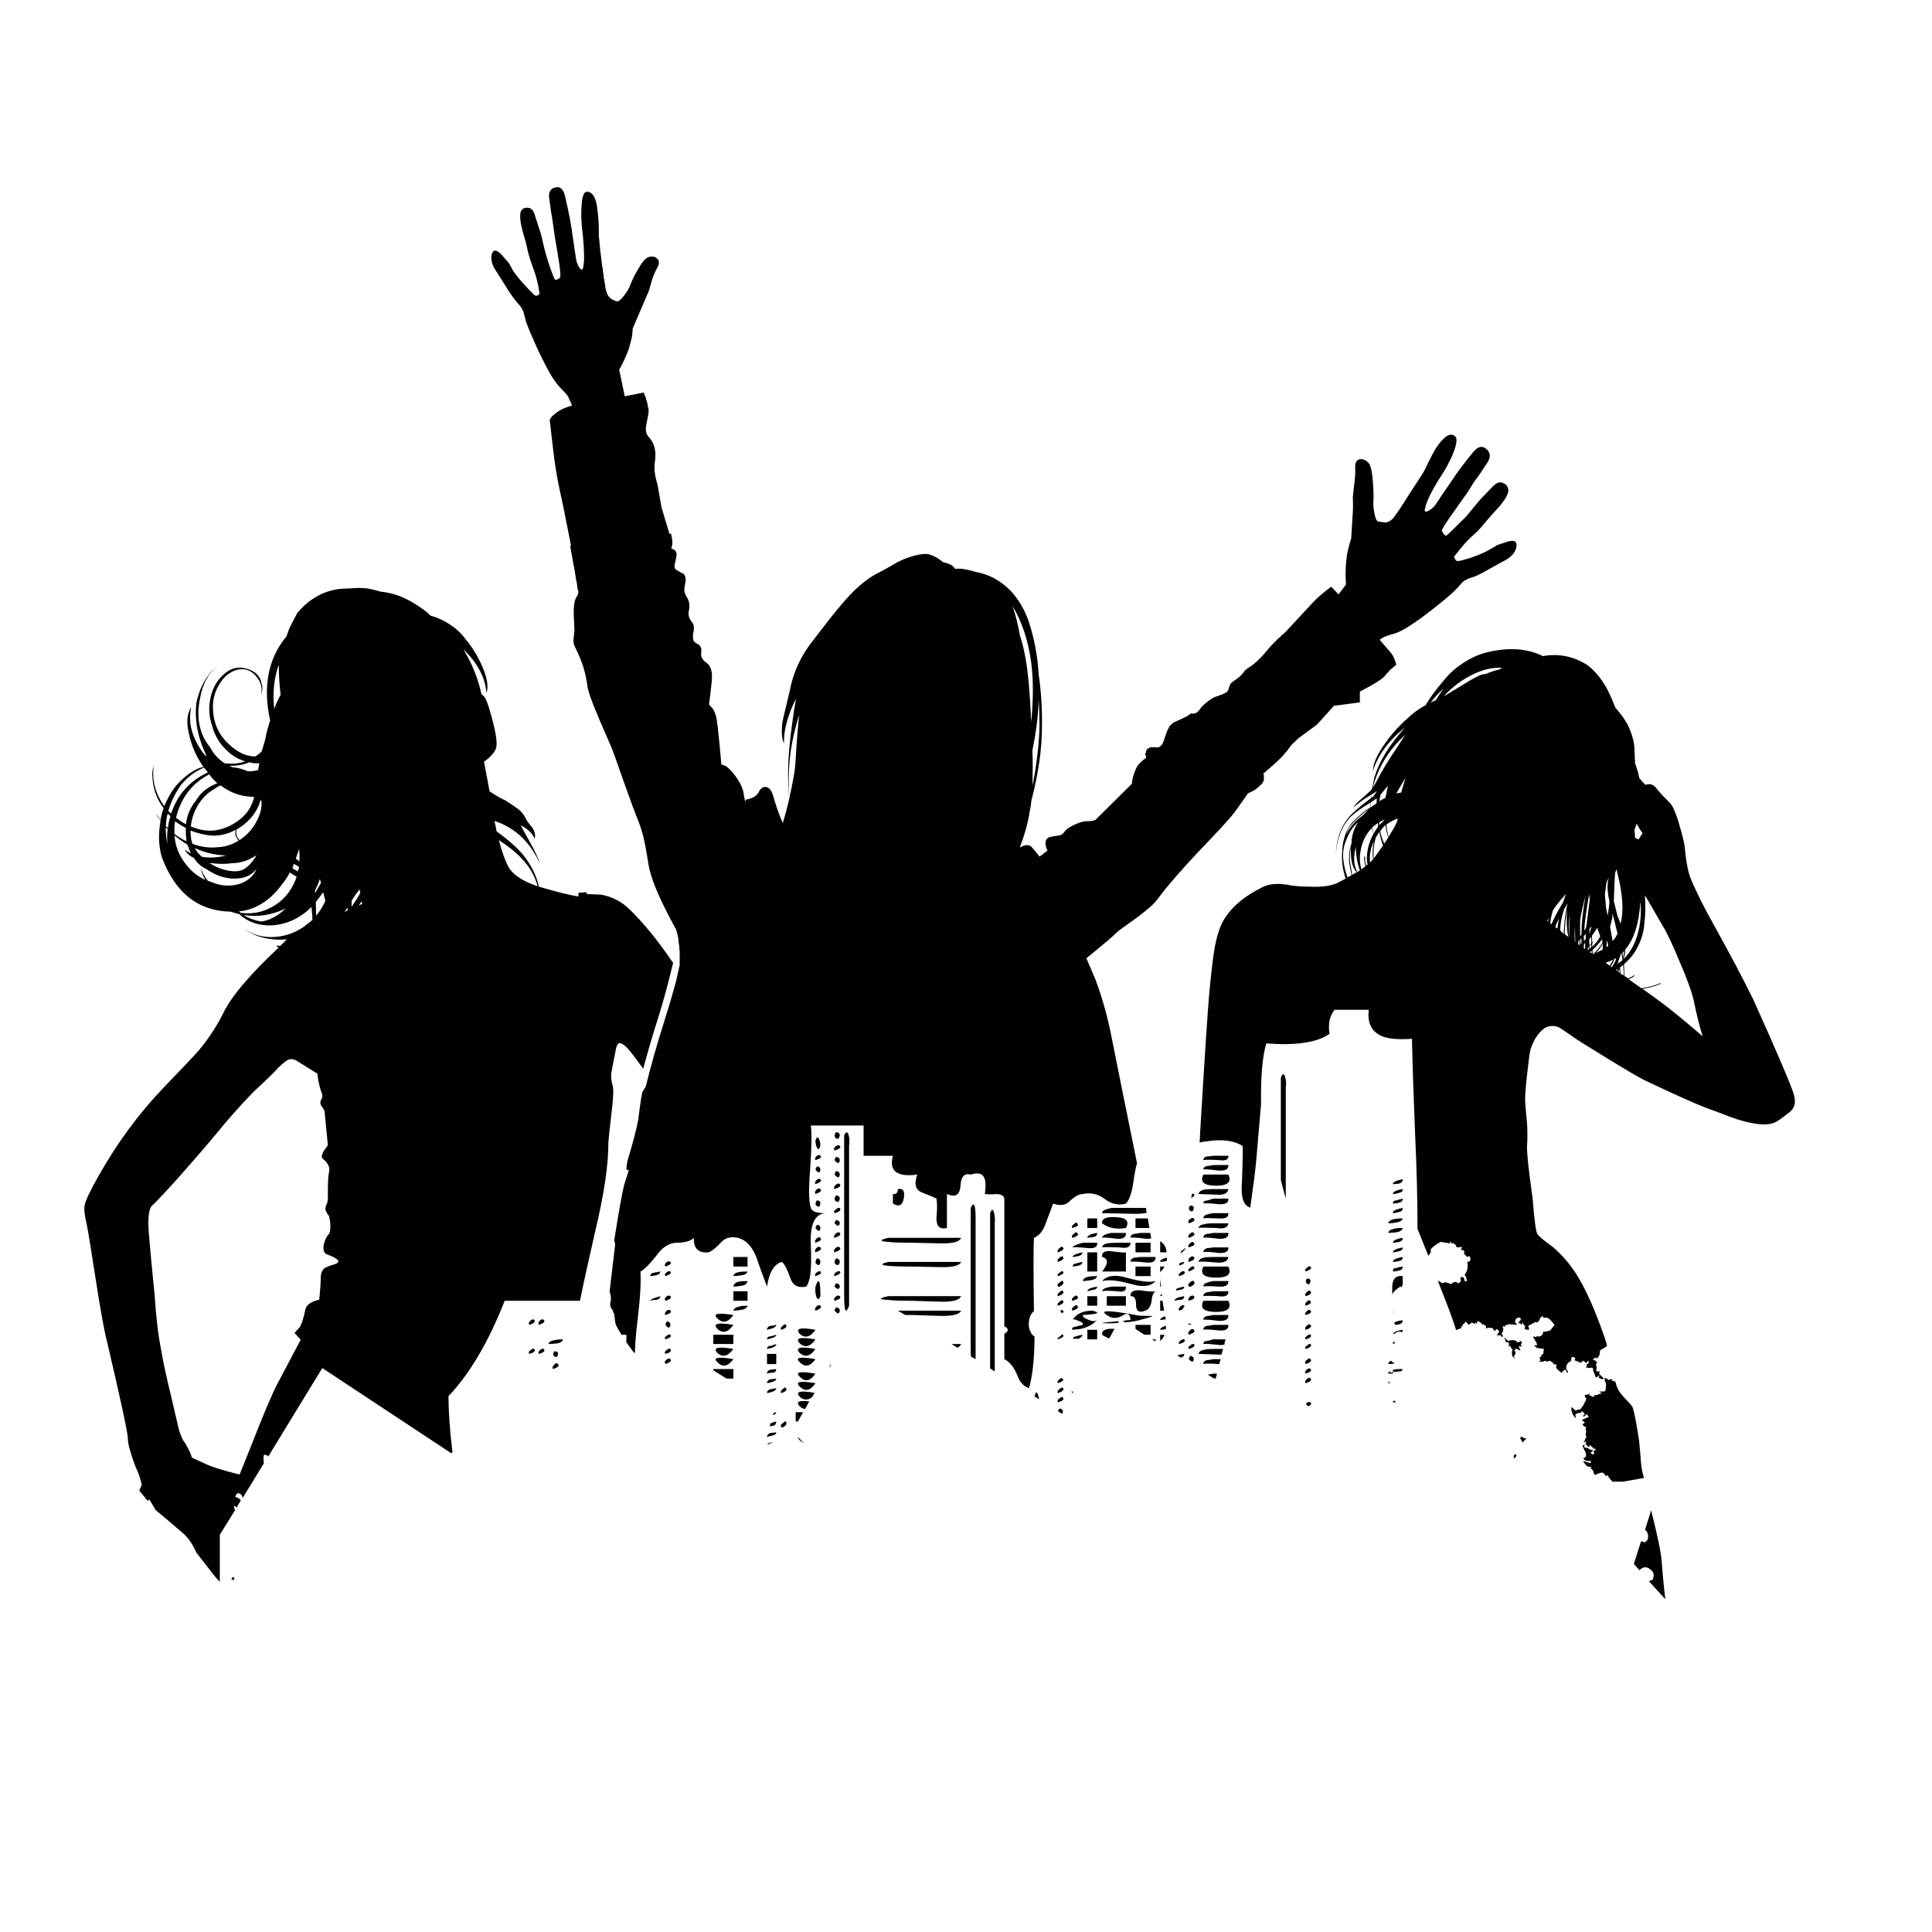 <?xml version="1.0" encoding="utf-8"?>
<!-- Generator: Adobe Illustrator 16.0.0, SVG Export Plug-In . SVG Version: 6.00 Build 0)  -->
<!DOCTYPE svg PUBLIC "-//W3C//DTD SVG 1.1//EN" "http://www.w3.org/Graphics/SVG/1.1/DTD/svg11.dtd">
<svg version="1.1" id="Layer_1" xmlns="http://www.w3.org/2000/svg" xmlns:xlink="http://www.w3.org/1999/xlink" x="0px" y="0px"
	 width="300px" height="300px" viewBox="0 0 300 300" enable-background="new 0 0 300 300" xml:space="preserve">
<g>
	<path fill-rule="evenodd" clip-rule="evenodd" fill="#010101" d="M85.268,30.72c-0.097-0.925,0.241-1.47,1.006-1.63
		c0.735-0.161,1.23,0.321,1.484,1.437c0.511,2.239,0.849,3.93,1.009,5.08v0.05l0.047,0.047v0.24l0.575,3.88v0.05
		c0.127,0.892,0.4,1.547,0.815,1.965h0.24c0.063-0.097,0.127-0.368,0.19-0.815v-0.194l0.047-0.093
		c0.063-1.344-0.047-3.211-0.334-5.607c-0.097-1.086-0.113-2.125-0.047-3.115c0.063-1.183,0.254-1.901,0.571-2.155h0.05l0.047-0.05
		h0.098v-0.047h0.287v0.047H91.4c0.769,0.194,1.229,1.167,1.39,2.924c0.161,1.247,0.225,2.587,0.19,4.027v0.094l0.051,0.05v0.144
		c0.063,0.892,0.224,2.316,0.478,4.264v0.241l0.097,0.046v0.575l0.047,0.046v0.241l0.051,0.047v0.241l0.046,0.047v0.481l0.098,0.094
		v0.384l0.047,0.097v0.144l0.047,0.097v0.144l0.05,0.047v0.431l0.047,0.047v0.144h0.047v0.144l0.05,0.05v0.094
		c0.127,0.544,0.385,0.942,0.766,1.2c0.224,0.16,0.511,0.287,0.862,0.384c0.224,0.093,0.574-0.161,1.056-0.769
		c0.478-0.608,0.815-1.15,1.006-1.627c0.224-0.672,0.621-1.504,1.196-2.493c0.672-1.183,1.229-1.838,1.678-1.965
		c0.545-0.161,0.976-0.097,1.293,0.19c0.418,0.321,0.435,0.815,0.05,1.487c-0.354,0.608-0.671,1.407-0.959,2.396
		c-0.254,0.989-0.431,1.534-0.527,1.627l-2.3,5.37c0,0.127-0.033,0.508-0.097,1.149c-0.16,0.732-0.334,1.42-0.524,2.059
		c-0.385,1.056-0.879,2.125-1.487,3.211l0.862,4.121l2.924-0.575v0.046h0.047v0.05h0.05v0.19l0.047,0.05v0.093h0.094v0.144
		l0.05,0.097v0.047l0.047,0.05v0.047l0.051,0.046v0.241l0.093,0.097v0.19l0.047,0.046v0.05l0.051,0.094v0.144l0.047,0.05v0.237
		l0.05,0.097v0.19l0.094,0.097v0.769c0,0.063-0.127,0.749-0.381,2.059c-0.098,0.705,0.029,1.247,0.381,1.631
		c0.896,0.959,1.229,2.219,1.006,3.786c-0.19,1.022-0.063,2.219,0.384,3.592l0.625,3.596l1.243,4.121l0.241-0.047l0.144,0.765
		c0.097,0.608,0.08,1.04-0.047,1.293c-0.127,0.127-0.051,0.257,0.237,0.384c0.354,0.127,0.527,0.415,0.527,0.862
		c0,0.097-0.097,0.591-0.287,1.487c-0.097,0.415,0,0.702,0.287,0.862c0.225,0.157,0.575,0.351,1.057,0.575
		c0.287,0.288,0.397,0.668,0.334,1.149c-0.127,0.639-0.19,1.133-0.19,1.484c0.063,0.384,0.19,0.722,0.381,1.009
		c0.418,0.605,0.512,1.374,0.287,2.299c-0.093,0.541,0.114,1.116,0.625,1.724c0.127,0.19,0.19,0.465,0.19,0.815
		c0,0.224-0.047,0.558-0.144,1.006c0,0.448,0.017,0.719,0.047,0.815c0.097,0.224,0.274,0.397,0.528,0.525
		c0.574,0.257,0.815,0.722,0.718,1.39c-0.127,0.608,0.131,1.136,0.77,1.584c0.701,0.444,0.988,1.387,0.861,2.827
		c-0.097,1.022-0.24,2.252-0.431,3.689l0.575,0.622c0.384,0.575,0.621,1.407,0.718,2.493c0.034,0.097,0.047,0.19,0.047,0.288
		c0.224,1.948,0.418,3.913,0.578,5.895l0.669,0.237c0.478,0.321,0.976,0.832,1.486,1.534c0.829,1.119,1.277,2.125,1.341,3.021
		l0.193,0.956l0.144-0.288c1.053-0.19,1.725-0.604,2.012-1.243c0.254-0.511,0.605-0.751,1.053-0.722
		c0.545,0.067,0.942,0.592,1.2,1.584c0.414,1.437,0.892,2.78,1.437,4.023c0.672-2.172,1.264-4.729,1.774-7.666
		c0.127-0.765,0.237-2.092,0.334-3.977c0.098-1.437,0.19-2.653,0.288-3.643c0.063-0.575,0.113-1.069,0.144-1.487
		c-0.16,0.512-0.305,1.006-0.432,1.487c-1.022,3.643-1.39,7.396-1.103,11.262c-0.351-2.94-0.207-6.693,0.432-11.262
		c0.16-1.276,0.367-2.62,0.624-4.027c-0.734,1.44-1.246,2.78-1.533,4.027c-0.258,1.022-0.368,1.995-0.338,2.924
		c-0.317-0.671-0.414-1.647-0.287-2.924c0.033-0.351,0.097-0.718,0.193-1.103c0.479-2.012,0.799-3.355,0.959-4.024
		c0.542-2.974,1.788-5.657,3.736-8.054c1.918-2.523,3.372-4.357,4.361-5.51c1.725-2.075,3.466-3.626,5.223-4.648
		c0.799-0.381,1.966-1.022,3.499-1.915c1.471-0.735,2.844-1.149,4.121-1.247c0.478-0.033,0.989,0.097,1.533,0.384
		c0.321,0.127,0.782,0.431,1.391,0.909c0.956,0.194,1.563,0.528,1.821,1.006h1.006c0.735,0.097,1.453,0.257,2.155,0.481
		c2.078,0.351,3.913,1.34,5.511,2.971c1.276,1.403,2.222,3.034,2.827,4.886c0.832,2.556,1.326,5.209,1.487,7.957
		c0.384,2.684,0.558,5.32,0.524,7.907c0,1.885-0.127,3.736-0.381,5.558c-0.352,2.366-0.769,4.411-1.247,6.135
		c-0.097,0.862-0.19,1.484-0.287,1.868c-0.287,1.788-0.799,3.626-1.534,5.511l0.672-0.288c0.448-0.127,0.815-0.08,1.103,0.144
		c0.382,0.415,0.813,0.942,1.294,1.581l1.246-0.956c-0.16-0.257-0.257-0.544-0.287-0.866c-0.131-0.638,0.094-1.052,0.668-1.243
		c0.258-0.063,0.752-0.144,1.487-0.241c0.287-0.063,0.541-0.257,0.766-0.575c0.257-0.384,0.781-0.752,1.584-1.103
		c0.828-0.384,1.5-0.558,2.012-0.528c0.672,0,1.103-0.094,1.293-0.288l5.561-5.511c0.03-0.351,0.094-0.718,0.19-1.103
		c0.254-0.829,0.495-1.404,0.719-1.725c0.414-0.511,0.846-0.909,1.293-1.196v-0.337l-0.097-0.047v-0.384l0.097-0.047v-0.24
		l0.047-0.047v-0.05h0.051V116.4h0.047v-0.047l0.19-0.144h0.05v-0.047h0.047l0.047-0.05c0.257-0.093,0.672-0.11,1.246-0.047
		c0.448,0,0.799-0.367,1.056-1.103c0.318-1.022,0.575-1.678,0.766-1.965c0.063-0.19,0.177-0.351,0.338-0.478
		c0.19-0.19,0.397-0.334,0.621-0.431c1.534-0.671,2.316-1.086,2.35-1.247c0.063-0.033,0.237-0.046,0.528-0.046
		c0.351,0,0.668-0.211,0.955-0.625c0.415-0.605,1.086-1.196,2.012-1.771c0.067-0.063,0.562-0.257,1.487-0.575
		c0.608-0.224,0.942-0.511,1.006-0.865c0.097-0.415,0.207-0.702,0.338-0.862c0.093-0.094,0.478-0.381,1.149-0.862
		c0.381-0.287,0.668-0.591,0.862-0.909c0.127-0.224,0.461-0.495,1.006-0.815c0.544-0.351,1.213-0.959,2.012-1.821
		c0.896-1.086,1.47-1.725,1.724-1.918l0.051-0.047v-0.046l0.047-0.05h0.05l0.237-0.288h0.05v-0.046l0.19-0.144v-0.047l0.047-0.05
		h0.098v-0.094l0.144-0.05h0.047v-0.094l0.24-0.241l0.19-0.144h0.05v-0.047l0.047-0.05h0.047l0.097-0.144h0.047l4.268-4.598
		c0.605-0.672,1.564-1.504,2.874-2.493l1.149,1.2l1.149-1.534c-0.093-1.31-0.08-2.557,0.051-3.74c0.063-0.735,0.207-1.5,0.431-2.299
		c0.224-0.735,0.334-1.12,0.334-1.15l0.194-3.258c0.094-1.09,0.11-2.109,0.047-3.068c0-0.097,0.063-0.705,0.19-1.821
		c0.16-1.056,0.224-1.948,0.19-2.684c-0.063-0.862,0.177-1.343,0.719-1.437c0.48-0.067,0.929,0.127,1.343,0.575
		c0.321,0.318,0.545,1.247,0.672,2.777c0.094,1.183,0.127,2.172,0.094,2.971c-0.063,0.545-0.014,1.233,0.146,2.062
		c0.157,0.832,0.364,1.263,0.622,1.293c0.19,0.034,0.528,0.081,1.006,0.144c0.448,0,0.879-0.224,1.293-0.668
		c0.575-0.735,1.327-1.855,2.253-3.355l2.396-3.689c0.161-0.257,0.448-0.832,0.862-1.728c0.385-0.798,0.782-1.534,1.2-2.202
		c0.574-0.862,1.119-1.454,1.627-1.774c0.481-0.287,0.896-0.287,1.247,0c0.354,0.257,0.32,0.993-0.094,2.206
		c-0.385,1.053-0.896,2.109-1.534,3.162c-1.598,2.459-2.557,4.25-2.877,5.367c-0.127,0.448-0.19,0.718-0.19,0.815
		c0,0.063,0.047,0.127,0.144,0.19c0.097,0.033,0.351-0.077,0.765-0.334c0.418-0.288,0.752-0.655,1.006-1.103
		c0.385-0.605,1.2-1.805,2.446-3.592c0.575-0.929,1.628-2.333,3.161-4.217c0.735-0.896,1.424-1.056,2.063-0.481
		c0.608,0.511,0.685,1.167,0.24,1.965c-0.224,0.321-0.625,0.929-1.199,1.821c-0.672,0.896-1.166,1.614-1.484,2.159
		c-0.351,0.604-0.752,1.196-1.199,1.771c-0.604,0.862-1.022,1.454-1.246,1.774c-1.438,1.979-2.109,3.064-2.013,3.258
		c0.321,0.605,0.575,0.812,0.766,0.622c0.258-0.19,1.247-1.149,2.971-2.874c0.354-0.417,1.04-1.247,2.063-2.493
		c0.224-0.254,0.896-0.959,2.012-2.108c0.642-0.702,1.229-0.892,1.774-0.575c0.511,0.257,0.752,0.655,0.718,1.2
		c-0.063,0.735-0.845,1.885-2.349,3.449c-0.254,0.257-0.766,0.845-1.534,1.774c-0.574,0.702-1.133,1.276-1.678,1.724
		c-0.604,0.542-1.26,1.247-1.961,2.109l-0.913,1.149l0.145,0.334c0.127,0.257,0.287,0.367,0.48,0.337
		c0.352-0.034,1.02-0.207,2.012-0.528c1.213-0.415,2.173-0.833,2.874-1.247c0.545-0.288,0.942-0.528,1.2-0.719
		c0.063-0.033,0.604-0.207,1.627-0.528c1.057-0.317,1.504-0.03,1.344,0.862c-0.16,0.832-0.785,1.534-1.868,2.108
		c-0.321,0.161-1.246,0.672-2.78,1.534c-0.992,0.575-1.788,0.942-2.396,1.103c-0.638,0.194-1.133,0.481-1.486,0.862
		c-0.415,0.511-0.813,0.942-1.197,1.293c-0.671,0.642-1.677,1.487-3.018,2.54c-1.533,1.216-2.86,2.172-3.979,2.877
		c-0.926,0.604-1.771,1.006-2.54,1.196c-0.701,0.194-1.213,0.384-1.534,0.575l-0.431,0.287l1.774,2.062
		c0.317,0.384,0.592,0.989,0.815,1.821h-0.05l-0.144,0.19h-0.047l-0.145,0.144h-0.046v0.05l-0.051,0.047h-0.094l-0.05,0.097v0.047
		h-0.047l-0.24,0.19h-0.047l-0.144,0.194v0.047l-0.241,0.241h-0.097v0.094l-0.144,0.144l-0.19,0.241
		c-0.321,0.448-1.614,1.263-3.883,2.446v1.674l-4.023,0.528l-2.637,2.924l-2.874,2.109l-1.149,1.103l-0.047,0.144l-0.147,0.094
		v0.097l-0.094,0.047v0.05h-0.05v0.047l-0.094,0.097v0.047l-0.05,0.047v0.05h-0.047v0.046l-0.047,0.097h-0.097v0.144H199.7
		c-0.317,0.478-1.006,1.183-2.058,2.109l-1.487,1.293v0.097h0.05v0.047l0.047,0.046v0.862l-0.047,0.05v0.047l-0.05,0.046v0.05
		l-0.047,0.047v0.047l-0.097,0.05v0.094l-0.094,0.097v0.05l-0.147,0.094c-0.351,0.384-0.782,0.718-1.293,1.006l-0.622,0.287h-0.097
		v0.05l-0.047,0.047v0.097l-0.097,0.047v0.047l-0.094,0.097l-0.05,0.144l-0.047,0.047l-0.097,0.05v0.144h-0.094v0.094h-0.05
		l-0.098,0.194l-0.093,0.097l-0.145,0.237l-0.05,0.05l-0.047,0.094l-0.19,0.194l-0.05,0.144l-0.144,0.144l-0.047,0.144l-0.144,0.093
		v0.097l-0.098,0.097l-0.047,0.094h-0.046l-0.051,0.097l-0.094,0.097v0.047l-0.05,0.046l-0.047,0.097H191.7v0.097l-0.097,0.047
		l-0.287,0.384c-0.639,0.799-2.396,2.7-5.271,5.701c-0.865,0.896-1.981,2.125-3.354,3.689c-1.28,1.47-2.253,2.67-2.925,3.596
		c-0.511,0.702-1.58,1.661-3.211,2.874c-1.885,1.343-2.907,2.092-3.068,2.252c-0.668,0.672-2.266,2.029-4.792,4.074l1.391,3.258
		c1.086,2.878,1.948,5.991,2.59,9.344c0.862,4.348,2.155,10.75,3.88,19.219c-0.19,0.672-0.368,1.547-0.524,2.637
		c-0.225,1.817-0.625,3.034-1.2,3.639c-1.183,0.321-2.299,0.063-3.355-0.765c-0.989-0.735-2.108-0.977-3.354-0.719
		c-0.575,0-1.243,0.367-2.012,1.103c-0.575,0.639-1.438,0.766-2.587,0.381c-0.224,0.639-0.608,1.661-1.149,3.068
		c-0.385,1.149-0.992,1.901-1.821,2.252c-0.097,1.344-0.097,5.126,0,11.358c-0.351,0.317-0.592,0.719-0.719,1.196l-0.097,0.77
		c0,0.574,0.11,1.019,0.334,1.34c0.097,0.257,0.287,0.478,0.575,0.672c-0.03,3.481-0.317,6.148-0.862,8
		c-0.829-0.254-1.438-0.926-1.821-2.012c-0.512-1.247-1.18-2.075-2.012-2.49v-3.93c0.033-0.033,0.08-0.063,0.144-0.097
		c0.512-0.351,0.512-0.686,0-1.006l-0.144-0.05v-19.837c-0.063-0.415-0.432-0.655-1.103-0.719c-0.862,0.063-1.501,0.063-1.915,0
		c0.157-1.28,0.127-2.108-0.097-2.493c-0.254-0.702-0.96-0.879-2.109-0.528c-0.989-0.254-1.517,0.321-1.58,1.729
		c-0.098,1.437-0.799,1.867-2.109,1.293v5.27c-1.086,0.258-1.631-0.24-1.631-1.483c0.128-1.471,0.128-2.493,0-3.067
		c-0.093-0.098-0.878-0.432-2.346-1.006c-0.929-0.418-1.136-1.327-0.625-2.734c-3.161,0.418-4.424-0.558-3.786-2.92h-4.552v-4.699
		h-8.193c0.16,1.12,0.127,3.325-0.097,6.613c-0.255,3.165-0.225,5.224,0.097,6.183c0.16,0.545,0.909,0.815,2.252,0.815
		c-1.661,0.127-2.412,1.788-2.252,4.982c0.097,2.173,0.047,3.82-0.144,4.936c-0.161,0.735-0.352,1.23-0.575,1.487
		c-1.28,0.254-2.108-0.207-2.493-1.39c-0.511-1.471-0.959-2.286-1.34-2.443c-1.183,0.381-1.935,1.661-2.252,3.833
		c-0.769-2.015-1.311-3.516-1.631-4.505c-0.669-1.724-1.628-2.746-2.874-3.067c-1.149-0.254-2.045,0-2.684,0.766
		c-0.832,0.865-1.471,1.359-1.918,1.486c-1.564,0.128-2.316-0.621-2.253-2.252c-0.478,0.512-1.453,0.766-2.921,0.766
		c-1.089,0.13-2.045,0.785-2.877,1.965c-1.086,1.377-1.915,2.205-2.493,2.493c0.098,1.821-0.063,4.407-0.478,7.763
		c-0.224,1.821-0.351,3.465-0.385,4.936c-0.127-0.097-0.236-0.207-0.334-0.334c-0.32-0.448-0.654-0.912-1.006-1.391
		c0.03-0.701,0.03-1.086,0-1.149H96.53c-0.672-0.992-1.006-1.678-1.006-2.062l-0.051-0.24v-0.382h-0.047v-0.193l-0.05-0.047v-0.334
		H95.33v-0.144h-0.094v-0.194l-0.05-0.047v-0.047H95.14v-0.144h-0.05v-0.097l-0.094-0.047c-0.258-0.354-0.305-0.815-0.144-1.39
		c0.03-0.194,0.017-0.481-0.047-0.862l-0.147-0.481l0.866-7.332l-0.147-0.621c0.735-4.632,1.246-7.493,1.534-8.579l0.769-2.442
		c-0.127,0.127-0.225,0.174-0.288,0.144c-0.16-0.063-0.144-0.562,0.047-1.487c0.896-2.971,1.454-5.126,1.678-6.47
		c0.321-2.586,0.542-4.01,0.672-4.264l0.478-0.766c0.832-3.354,1.774-6.68,2.827-9.969c0.672-2.108,1.294-4.217,1.868-6.326
		l0.578-2.586v-2.303l-0.05-0.046v-0.528l-0.047-0.093v-0.241l-0.047-0.144v-0.241l-0.05-0.144v-0.334l-0.047-0.144v-0.097
		l-0.05-0.097v-0.144l-0.047-0.094v-0.097l-0.094-0.334v-0.097l-0.147-0.288v-0.144l-0.141-0.19
		c-0.865-1.601-1.566-2.974-2.108-4.124c-1.025-2.172-1.678-3.977-1.965-5.414c-0.291-1.854-0.511-3.115-0.672-3.786
		c-0.193-1.022-0.511-2.109-0.959-3.258c-0.447-1.086-1.183-3.068-2.205-5.942c-1.116-3.194-1.771-5.016-1.965-5.464
		c-0.575-1.34-1.087-2.523-1.531-3.545c-0.224-0.481-0.417-0.926-0.574-1.343c-0.993-2.33-1.534-3.88-1.631-4.648
		c-0.097-0.893-0.321-1.932-0.672-3.115c-0.385-1.086-0.766-1.995-1.149-2.73c-0.288-0.545-0.401-1.023-0.334-1.437
		c0.093-0.769,0.144-1.23,0.144-1.39c-0.034-0.896-0.067-1.598-0.098-2.109c-0.033-0.926,0-1.631,0.098-2.108
		c0.063-0.448,0.207-0.815,0.431-1.103c0.127-0.224,0.19-0.478,0.19-0.765v-0.05h-0.094v-0.237l-0.05-0.097v-0.19l-0.047-0.05
		v-0.334l-0.05-0.097v-0.237h-0.047v-0.241h-0.047v-0.046l-0.338-2.159l-0.047-0.046v-0.047l-0.431-2.446v-0.094l-0.047-0.097
		v-0.047l-0.05-0.291v-0.237h0.097c-0.832-4.281-1.424-7.188-1.774-8.722c-0.414-1.885-0.766-4.09-1.053-6.613
		c-0.257-2.363-0.401-3.626-0.431-3.786c-0.161-0.415,0.097-0.862,0.765-1.34c0.608-0.544,1.487-0.976,2.637-1.296l-0.287-0.766
		H88.43v-0.24h-0.047l-0.097-0.144v-0.144h-0.047v-0.094h-0.051v-0.05c-0.221-0.317-0.588-0.735-1.1-1.247
		c-0.544-0.542-1.086-1.276-1.63-2.202c-1.374-2.459-2.62-5.13-3.736-8.004c-0.194-0.765-0.338-1.31-0.435-1.627
		c-0.157-0.481-0.478-0.959-0.956-1.44c-0.414-0.478-0.912-1.167-1.487-2.059c-0.892-1.44-1.47-2.349-1.724-2.734
		c-0.702-0.989-0.959-1.898-0.766-2.73c0.224-0.769,0.719-0.769,1.483,0c0.672,0.799,1.04,1.213,1.104,1.247
		c0.097,0.127,0.32,0.528,0.671,1.196c0.445,0.705,1.116,1.534,2.013,2.493c0.701,0.766,1.183,1.247,1.437,1.437
		c0.257,0.127,0.494,0.034,0.719-0.287c-0.225-1.564-0.575-2.938-1.053-4.121c-0.258-0.671-0.495-1.423-0.719-2.252
		c-0.257-1.183-0.448-1.948-0.575-2.299c-0.607-2.015-0.798-3.355-0.574-4.027c0.19-0.448,0.541-0.655,1.053-0.622
		c0.574,0,0.976,0.444,1.196,1.34c0.418,1.31,0.722,2.252,0.912,2.827c0.321,1.407,0.559,2.396,0.719,2.971
		c0.481,1.631,0.926,2.924,1.34,3.883c0.13,0.254,0.418,0.207,0.865-0.144c0.161-0.161,0.047-1.39-0.337-3.689
		c-0.381-2.172-0.605-3.563-0.669-4.17c-0.066-0.608-0.193-1.437-0.384-2.493C85.395,31.693,85.298,31.008,85.268,30.72z
		 M261.614,131.639c0.193,2.109,0.48,3.659,0.865,4.648c0.893,2.176,2.172,4.729,3.833,7.669c2.426,4.375,4.407,8.131,5.941,11.262
		c1.821,4.023,3.275,7.314,4.361,9.871c1.213,2.844,1.885,4.552,2.012,5.127c0.097,0.607,0.113,1.006,0.047,1.199
		c-0.094,0.575-0.444,1.069-1.053,1.483c-0.766,0.608-1.374,1.04-1.821,1.294c-0.735,0.384-1.708,0.494-2.924,0.337
		c-1.243-0.16-2.65-0.527-4.218-1.103c-1.725-0.672-3.001-1.149-3.833-1.437c-1.885-0.735-5.046-2.159-9.487-4.268
		c-0.735-0.352-2.667-1.484-5.798-3.402c-3.098-1.885-4.97-3.067-5.607-3.546c-0.989-0.701-1.614-1.115-1.868-1.246
		c-0.702-0.287-1.373-0.287-2.012,0c-0.608,0.351-1.166,0.942-1.678,1.774c-0.32,0.608-0.562,1.166-0.722,1.678
		c-0.127,0.512-0.301,1.788-0.524,3.833c-0.258,2.27-0.352,3.753-0.288,4.458c0.03,0.541,0.127,1.627,0.288,3.258
		c0.063,1.438,0.063,2.49,0,3.162c-0.063,0.638,0.047,2.125,0.334,4.457c0.351,2.62,0.528,3.961,0.528,4.024
		c0.257,3.228,0.494,5.032,0.718,5.417c0.161,0.317,0.977,1.006,2.443,2.059c1.66,1.437,3.034,3.114,4.123,5.032
		c1.214,2.108,2.396,4.792,3.546,8.051c0.288,0.765,0.528,1.483,0.719,2.155l-0.144,0.24l-0.959,0.575v0.144
		c0,0.574-0.207,0.976-0.625,1.199l0.146-0.24c-0.16-0.063-0.367,0.063-0.625,0.385h0.19c0.194,0.063,0.338,0.173,0.435,0.334
		c0.063,0.097,0.014,0.19-0.146,0.287c0.16,0.512,0.16,0.832,0,0.959l0.146,0.144c0.063,0.094,0.221,0.094,0.479,0l-0.144,0.385
		l0.769,0.765c-0.225,0.161-0.481,0.11-0.769-0.144h-0.098l0.241-0.384c-0.258,0.16-0.465,0.287-0.625,0.384l-0.479-1.246
		l0.098-0.094c-0.063-0.097-0.144-0.177-0.241-0.24l-0.24,0.093l-0.719-0.093c0.224-0.194,0.258-0.368,0.097-0.528
		c0.254,0,0.385-0.097,0.385-0.287l-0.144-0.241l-0.241,0.385l-0.478-0.385c-0.257,0.258-0.511,0.385-0.769,0.385
		c0.193-0.097,0.24-0.178,0.144-0.241c-0.097,0.063-0.351-0.013-0.765-0.236l0.144-0.145c0-0.16-0.098-0.273-0.288-0.337
		c-0.16,0-0.271,0.063-0.337,0.193v0.381l-0.524,0.385c-0.098,0.127-0.161,0.254-0.194,0.384c-0.03,0.03-0.047,0.063-0.047,0.094
		c0,0.194,0,0.368,0,0.528c0.16,0,0.241,0.16,0.241,0.481h-0.145l-0.193-0.481c-0.03,0-0.063,0.017-0.097,0.05
		c-0.127,0.03-0.237,0.094-0.335,0.19c-0.063,0.161-0.144,0.241-0.24,0.241c-0.317-0.258-0.508-0.418-0.571-0.481
		c-0.258-0.224-0.304-0.478-0.147-0.766l-0.478-0.097h-0.144l0.144-0.144l-0.625-0.385c-0.254,0.161-0.508,0.161-0.766,0
		c-0.127,0.161-0.287,0.207-0.478,0.144c-0.224,0-0.384,0.034-0.481,0.098l0.338-0.334c-0.16-0.098-0.194-0.225-0.097-0.385v-0.097
		l0.24-0.144v-0.237c0.19,0,0.287-0.08,0.287-0.241v-0.24l0.098-0.385l-1.01-0.144l-0.237-0.094l-0.24-0.24l0.144-0.144
		c0.16,0.19,0.24,0.144,0.24-0.144h-0.144l0.144-0.098l-0.625-1.006l0.241-0.097v0.097c0.097,0.063,0.224,0.034,0.384-0.097
		c0.575,0.131,0.909-0.127,1.006-0.765c0.127,0.097,0.479,0.046,1.053-0.145l0.672-0.861c-0.511-0.672-0.896-1.04-1.149-1.104
		h-0.575l-0.144-0.287l-0.287,0.287h-0.097c0,0.225-0.127,0.465-0.385,0.719c-0.221-0.097-0.461-0.047-0.719,0.144
		c-0.414,0.258-0.668,0.385-0.765,0.385c0.16,0.317,0.207,0.527,0.144,0.621c-0.672,0-0.846-0.174-0.528-0.527
		c-0.16-0.063-0.317-0.271-0.478-0.622l-0.144,0.385l-0.385-0.385v0.287l-0.097-0.144v-0.144l0.481-0.528h-0.241l0.098-0.19
		c-0.575-0.097-0.862,0.144-0.862,0.719l0.237,0.144v0.241l-1.104-0.098h-0.236v0.098h-0.385v0.237h-0.478
		c0.224,0.354,0.174,0.734-0.147,1.152c0.258,0.254,0.308,0.414,0.147,0.478l-0.241-0.097l0.094-0.144h-0.719l0.385-0.621
		l-0.385-0.385l-0.381,0.385c0-0.098-0.113-0.271-0.337-0.528c-0.512-0.063-0.846-0.017-1.006,0.144c0.063-0.16,0.063-0.317,0-0.478
		c-0.19-0.161-0.398-0.241-0.622-0.241c0.063-0.093-0.144-0.271-0.625-0.527c-0.094,0.257-0.144,0.435-0.144,0.527l-0.144-0.287
		c-0.157,0.258-0.351,0.258-0.575,0l-0.524,0.385l-0.481-0.528c-0.093,0.193-0.271,0.367-0.527,0.528
		c0.16,0.16,0.08,0.237-0.237,0.237l0.144,0.24c-0.414,0.16-0.702,0.274-0.862,0.338c-0.385-1.311-1.297-3.77-2.733-7.383
		c0-0.093-0.03-0.19-0.094-0.287c0.063,0.033,0.144,0.063,0.237,0.097c0.16,0.098,0.32,0.207,0.481,0.335
		c0.16-0.255,0.604-0.225,1.34,0.097c0.414-0.415,0.782-0.448,1.103-0.097c0.414-0.255,0.512-0.512,0.287-0.766l0.241-0.287
		l0.334,0.144l0.144,0.527l0.144,0.094l0.241-0.237c-0.161-0.16-0.207-0.337-0.144-0.527c-0.161-0.063-0.241-0.178-0.241-0.338
		c0.415-0.508,0.545-1.163,0.385-1.962c0.224,0,0.384-0.08,0.478-0.24v-0.432l-0.144-0.24l-0.334,0.144l-0.528-0.527
		c0.194-0.382,0.033-0.575-0.478-0.575c0.16-0.254,0.207-0.414,0.144-0.478c-0.033,0-0.063,0-0.097,0
		c-0.127,0.063-0.271,0.097-0.432,0.097l-0.334-0.097c0.063-0.161-0.033-0.305-0.287-0.432l-0.194-0.193
		c0,0.13-0.097,0.16-0.287,0.097c0.097-0.063,0.063-0.144-0.097-0.24c-0.063-0.094-0.094-0.014-0.094,0.24l-1.438-0.24
		c-0.798,0.417-1.326,0.832-1.584,1.246c0,0.127,0.034,0.193,0.098,0.193c-0.127,0.318-0.271,0.559-0.432,0.719
		c-0.511-1.279-1.069-2.67-1.678-4.17c0-4.535-0.127-9.505-0.384-14.901c-0.224-5.37-0.381-10.239-0.478-14.617
		c-2.3,0.16-3.947-0.017-4.937-0.528c-1.406-0.734-1.998-2.059-1.774-3.977h-5.316c-0.769,0.989-1.022,2.236-0.769,3.736
		c-1.915,1.344-5.19,1.838-9.821,1.487c-0.608,2.012-0.879,5.159-0.815,9.44l-0.769,8.959c-0.128,1.377-0.432,3.74-0.909,7.095
		c-1.057-0.32-1.487-1.614-1.294-3.883c0.127-3.482,0.161-5.384,0.094-5.701c-1.34-0.832-3.161-1.069-5.46-0.719
		c-0.385,0.03-0.785,0.094-1.2,0.19c0.033-0.574,0.063-1.196,0.097-1.868c0.672-11.245,1.134-18.323,1.391-21.229
		c0.317-3.289,0.575-5.511,0.766-6.661c0.384-2.333,0.959-4.057,1.724-5.176c1.217-1.852,3.165-3.432,5.849-4.742
		c0.892-0.448,2.075-0.575,3.546-0.384c1.056,0.224,2.269,0.334,3.643,0.334c2.045,0.097,3.562-0.127,4.551-0.668l1.104-0.578
		c-0.481-1.467-0.655-2.891-0.528-4.264c0-0.448,0.063-0.973,0.193-1.581c0.094-0.415,0.237-0.879,0.432-1.391
		c0.221-0.448,0.461-0.862,0.718-1.246c0.989-1.086,1.979-1.932,2.972-2.54l0.047-0.765c-1.341,0.799-2.35,1.517-3.019,2.155
		c-0.798,0.799-1.39,1.788-1.774,2.971c-0.381,1.056-0.558,2.142-0.527,3.258c-0.063-1.149,0.113-2.333,0.527-3.545
		c0.479-1.34,1.184-2.426,2.109-3.258c0.701-0.671,1.614-1.42,2.729-2.252l0.098-0.575c-1.184,0.702-2.109,1.374-2.78,2.012
		c0.193-0.351,0.527-0.735,1.006-1.149c0.257-0.224,0.625-0.542,1.103-0.959c0.511-0.478,0.769-0.735,0.769-0.766
		c0.097-0.351,0.224-0.959,0.384-1.821c0.766-2.523,2.363-5.113,4.793-7.763c-2.557,2.012-4.234,4.281-5.033,6.804
		c0.03-1.18,0.686-2.65,1.965-4.408c0.766-1.086,1.564-2.028,2.396-2.827c0.287-0.321,0.591-0.608,0.909-0.862
		c0.832-0.832,1.804-1.55,2.924-2.159c0.672-1.149,1.597-2.409,2.78-3.783c0.828-1.056,1.835-1.965,3.018-2.734
		c1.183-0.798,2.413-1.356,3.689-1.677c3.389-0.829,6.296-0.639,8.722,0.575c2.493-0.444,4.825,0.033,6.998,1.44
		c1.243,1.022,2.252,2.266,3.018,3.736c0.384,0.735,0.799,1.678,1.246,2.827c0.766,0.862,1.407,1.741,1.918,2.637
		c0.063,0.127,0.128,0.271,0.191,0.431c0.604,1.407,0.892,2.603,0.861,3.592l0.098,2.015c0.317,0.829,0.541,1.611,0.671,2.346
		c0.094,0,0.174,0.08,0.237,0.24l0.672,0.719l0.528-0.094c0.414-0.033,0.799,0.157,1.149,0.575c0.254,0.351,0.702,0.862,1.34,1.531
		c0.642,0.608,1.006,1.009,1.104,1.2c0.257,0.351,0.591,1.166,1.006,2.443c0.063,0.194,0.24,0.815,0.527,1.868
		C261.424,130.442,261.584,131.194,261.614,131.639z M216.714,116.4l1.487-2.299c-2.526,2.299-4.204,5.033-5.033,8.194l0.334-0.525
		C214.588,119.692,215.657,117.904,216.714,116.4z M209.142,129.293l-0.094,0.287c0.574-1.183,1.453-2.188,2.633-3.018l0.862-0.865
		c-0.862,0.544-1.754,1.327-2.684,2.349C209.542,128.431,209.302,128.845,209.142,129.293z M208.566,133.27
		c0.097,1.022,0.32,2.012,0.672,2.971l0.621-0.334v-0.097l-0.237-1.15c-0.257-1.28-0.177-2.51,0.237-3.689
		c0-1.12,0.338-2.223,1.006-3.309c-0.731,0.638-1.307,1.487-1.724,2.54c-0.448,0.959-0.639,1.935-0.575,2.924V133.27z
		 M211.969,133.029v0.385c0,0.321,0.063,0.638,0.193,0.959l0.19-0.097l-0.097-0.622c-0.063-1.407,0.273-2.797,1.006-4.17
		l0.722-1.149v-0.384l-0.05-0.144l-0.862,0.672l0.19,1.006c-0.127-0.317-0.207-0.622-0.237-0.909
		c-0.959,0.956-1.551,2.189-1.774,3.689c-0.16,0.862-0.11,1.771,0.144,2.73l0.625-0.478c-0.097-0.384-0.16-0.752-0.194-1.103v-0.431
		L211.969,133.029z M215.518,122.008l-1.153,1.39l-0.19,1.006l0.959-0.528L215.518,122.008z M212.928,123.398v0.575
		c0.447-0.448,0.735-0.829,0.862-1.149C213.633,122.983,213.342,123.174,212.928,123.398z M212.83,124.598l-0.046,0.812l0.959-0.671
		l0.047-0.766L212.83,124.598z M216.811,123.208l0.766-0.144c0.351-1.183,0.574-1.952,0.671-2.303L216.811,123.208z
		 M213.215,133.414c-0.127-0.799-0.094-1.725,0.097-2.781c-0.511,1.15-0.701,2.252-0.574,3.309L213.215,133.414z M214.174,129.196
		l-0.528,0.815c-0.317,1.086-0.431,2.189-0.334,3.305l1.438-2.012C214.524,130.667,214.334,129.965,214.174,129.196z
		 M215.133,128.144l-0.097,0.046c-0.224,0.224-0.461,0.512-0.719,0.862l0.097,0.478c0.094,0.384,0.271,0.879,0.525,1.487
		l0.625-0.959C215.34,129.323,215.196,128.685,215.133,128.144z M215.036,127.281c-0.321,0.093-0.608,0.224-0.862,0.381v0.481
		L215.036,127.281z M217.001,127.328v-0.241c-0.702,0.287-1.276,0.608-1.725,0.959c0.063,0.638,0.174,1.277,0.335,1.918
		C216.536,128.461,217.001,127.582,217.001,127.328z M224.38,108.016c0.545-0.321,1.44-0.862,2.684-1.631
		c1.119-0.702,2.028-1.213,2.733-1.534c0.351-0.127,0.655-0.19,0.909-0.19c0.705-0.317,1.423-0.558,2.158-0.718l0.381-0.241
		c-1.533-0.094-3.131,0.287-4.792,1.149c-1.533,0.769-2.938,1.838-4.217,3.211L224.38,108.016z M249.874,136.144l-0.431,0.912
		l-0.241,1.868l0.194,2.109l0.237,1.149c0.16-0.959,0.257-1.678,0.287-2.155C249.54,138.302,249.523,137.009,249.874,136.144z
		 M251.023,134.947l-0.237,0.622c-0.066,0.896-0.13,2.349-0.193,4.361l0.574,2.303l0.481,1.196c0.512-1.982,0.334-4.632-0.527-7.954
		L251.023,134.947z M254.379,144.722c0.385-1.5,0.494-3.064,0.334-4.695c-0.19,3.322-0.973,5.798-2.346,7.429
		c0,0.478-0.097,0.972-0.287,1.484C253.166,147.917,253.931,146.513,254.379,144.722z M255.432,139.021
		c0.097,1.694,0.066,3.131-0.094,4.311c-0.063,1.183-0.384,2.366-0.959,3.549c-0.545,1.116-1.276,2.059-2.202,2.827
		c0,0.444,0.03,1.069,0.094,1.868l0.527,0.334c0.352-0.098,0.655-0.254,0.909-0.479l0.097,0.094c-0.16,0.16-0.461,0.338-0.908,0.528
		l1.965,1.39c1.243-0.16,2.235-0.431,2.971-0.814v0.144c-0.735,0.351-1.664,0.608-2.78,0.769l2.78,2.012
		c1.437,1.053,3.626,2.844,6.563,5.367c-0.479-1.501-0.926-3.275-1.341-5.32c-0.287-1.404-1.056-3.546-2.302-6.42
		c-1.086-2.62-1.932-4.408-2.54-5.367C256.775,141.32,255.85,139.723,255.432,139.021z M254.426,130.346l0.625-0.959
		c-0.321-0.445-0.625-0.942-0.912-1.484l-0.335,0.959l0.098,1.247L254.426,130.346z M222.127,109.166
		c0.225-0.19,0.481-0.318,0.769-0.384c0.575-0.893,1.023-1.534,1.341-1.915C223.344,107.631,222.639,108.4,222.127,109.166z
		 M246.76,138.877c-0.414,2.269-0.672,4.137-0.766,5.608c0.16-0.161,0.271-0.368,0.334-0.625l0.528-4.167L246.76,138.877z
		 M242.88,141.176c-0.385,1.12-0.592,2.222-0.625,3.309l0.575,0.524v-0.381c0.063-1.567,0.257-3.021,0.574-4.361L242.88,141.176z
		 M243.742,141.945c-0.131,1.277-0.144,2.506-0.051,3.689c0.034-1.631,0.051-2.717,0.051-3.258V141.945z M241.536,144.003
		l0.288,0.194l0.24-1.534l-0.481,0.956v0.097L241.536,144.003z M242.974,145.06l0.574,0.431c-0.254-0.959-0.334-2.379-0.237-4.268
		c-0.16,1.022-0.271,2.159-0.337,3.405V145.06z M245.369,145.394l0.194-0.287l0.047-1.487c0.127-1.597,0.334-3.128,0.621-4.598
		c-0.444,1.597-0.731,2.874-0.862,3.833C245.34,143.652,245.34,144.498,245.369,145.394z M250.402,141.848l-0.047,0.671
		c-0.131,0.605-0.24,1.069-0.338,1.387l0.385,2.206c0.317-0.321,0.574-0.702,0.765-1.15L250.402,141.848z M246.231,145.009
		l-0.287,0.337v0.766l0.287-0.288V145.009z M246.76,145.009c0.063-0.19,0.177-0.511,0.334-0.956v-0.194l-0.287,0.431L246.76,145.009
		z M248.006,144.054c-0.224,0.414-0.414,0.718-0.574,0.909l-0.241,0.334l0.047,1.006c0.033-0.063,0.08-0.077,0.147-0.047
		l-0.097,0.144c0.029,0.034,0.029,0.05,0,0.05l-0.051,0.047v0.524c0.608-0.605,1.022-1.149,1.247-1.627L248.006,144.054z
		 M243.167,138.827c-0.832,0.896-1.504,1.728-2.015,2.493c-0.225,0.735-0.368,1.407-0.432,2.012l0.194,0.194
		c0.414-1.022,1.006-2.142,1.771-3.355L243.167,138.827z M248.868,147.456v-0.913c-0.317,0.575-0.688,1.056-1.103,1.437
		L248.868,147.456z M249.443,147.071l0.287-0.19c-0.063-0.418-0.127-0.705-0.19-0.866L249.443,147.071z M248.771,145.872
		c-0.512,0.671-1.006,1.216-1.483,1.631l0.046,0.671h0.051l0.047-0.05c0.541-0.542,1.006-1.116,1.39-1.725L248.771,145.872z
		 M247.094,147.071v-0.431l-0.287,0.241l0.05,0.431L247.094,147.071z M246.807,146.784l0.287-0.334v-0.959l-0.334,0.381
		L246.807,146.784z M251.121,150.473l-0.194,0.144l0.194,0.144l0.046-0.047L251.121,150.473z M249.396,149.564l0.574,0.381
		c0.127-0.254,0.305-0.575,0.528-0.956c-0.257,0.157-0.625,0.317-1.103,0.478V149.564z M251.121,149.564l0.046,0.094l0.098-0.047
		l-0.098-0.144L251.121,149.564z M250.833,148.795l-0.144,0.097c-0.097,0.351-0.287,0.735-0.574,1.149l0.144,0.144
		c0.19-0.224,0.414-0.608,0.668-1.149L250.833,148.795z M246.903,147.887l0.287,0.144l-0.047-0.384l-0.24,0.19V147.887z
		 M246.569,147.168v0.334l0.19-0.097l-0.047-0.334L246.569,147.168z M245.944,146.64v0.622l0.144,0.05l0.05,0.046v-0.959
		L245.944,146.64z M245.226,145.968l-0.144,0.144v0.528l0.144,0.097l0.097-0.05L245.226,145.968z M245.416,146.543l0.147-0.046
		v-0.769l-0.194,0.144L245.416,146.543z M244.604,146.256l-0.047-2.443c-0.067,1.086-0.067,1.901,0,2.443H244.604z M251.408,150.52
		l-0.097,0.194v0.19l0.24,0.144L251.408,150.52z M251.552,150.33l0.097,0.862l0.528,0.287l-0.147-1.627l-0.431,0.334L251.552,150.33
		z M252.224,147.599l-0.288,0.381l0.094,0.769L252.224,147.599z M251.792,148.03l-0.097,0.094c-0.16,0.511-0.304,0.896-0.431,1.149
		l0.097,0.291l0.574-0.481v-0.047L251.792,148.03z M240.434,142.613l-0.19,0.384l0.144,0.097L240.434,142.613z M203.487,196.67
		c0.257,0.224,0.017,0.478-0.719,0.766c-0.19-0.19-0.144-0.368,0.144-0.528C203.136,196.653,203.326,196.573,203.487,196.67z
		 M203.105,198.538c0.255,0,0.382,0.127,0.382,0.384c-0.063,0.415-0.19,0.575-0.382,0.479c-0.224-0.063-0.337-0.225-0.337-0.479
		C202.865,198.571,202.976,198.441,203.105,198.538z M217.816,192.212c0,0.321-0.177,0.528-0.528,0.622
		c-0.414,0.097-0.752,0.144-1.006,0.144C216.282,192.626,216.794,192.372,217.816,192.212z M216.282,188.379
		c0-0.257,0.161-0.431,0.479-0.528c0.257-0.097,0.608-0.19,1.056-0.287c0,0.351-0.177,0.559-0.528,0.622
		C216.874,188.315,216.536,188.379,216.282,188.379z M215.564,191.446c0.063-0.32,0.351-0.527,0.861-0.624
		c0.225-0.098,0.686-0.145,1.391-0.145c-0.097,0.352-0.401,0.575-0.912,0.672C216.329,191.413,215.882,191.446,215.564,191.446z
		 M216.904,189.816c-0.575,0.097-1.022,0.144-1.34,0.144c0.063-0.512,0.815-0.766,2.252-0.766
		C217.72,189.512,217.415,189.719,216.904,189.816z M217.816,184.64c0,0.32-0.177,0.511-0.528,0.574
		c-0.414,0.131-0.752,0.194-1.006,0.194C216.282,185.058,216.794,184.8,217.816,184.64z M217.816,186.127
		c0,0.32-0.177,0.527-0.528,0.621c-0.414,0.097-0.752,0.144-1.006,0.144c0-0.317,0.161-0.478,0.479-0.478
		C217.018,186.317,217.369,186.224,217.816,186.127z M217.816,183.109c0,0.351-0.177,0.571-0.528,0.668
		c-0.414,0.063-0.752,0.097-1.006,0.097C216.282,183.554,216.794,183.3,217.816,183.109z M188.392,180.903h2.35
		c0.063,0.639-0.447,0.926-1.534,0.862c-1.406-0.19-2.188-0.24-2.349-0.144c0-0.321,0.207-0.512,0.625-0.575
		C187.674,181.047,187.978,181,188.392,180.903z M186.858,180.135c0-0.317,0.207-0.512,0.625-0.575c0.19,0,0.494-0.029,0.908-0.093
		h2.35c0.063,0.604-0.447,0.828-1.534,0.668C187.931,180.071,187.146,180.071,186.858,180.135z M198.889,167.343
		c0.254-0.639,0.461-0.719,0.621-0.241c0.19,0.512,0.241,1.104,0.145,1.774v17.251c-0.004-0.067-0.018-0.114-0.047-0.145
		c-0.288-1.086-0.528-1.998-0.719-2.729V167.343z M210.771,135.425l0.382-0.288c-0.415-1.18-0.622-2.396-0.622-3.643
		C210.117,133.092,210.197,134.402,210.771,135.425z M209.957,135.856l0.718-0.431c-0.668-0.575-0.973-1.852-0.909-3.833
		c-0.224,1.022-0.224,2.028,0,3.021l0.191,1.149V135.856z M203.394,201.986c0.03,0.067,0.094,0.131,0.19,0.194
		c0,0.19-0.271,0.381-0.815,0.574c-0.19-0.16-0.144-0.367,0.144-0.624c0.193-0.225,0.367-0.288,0.528-0.191L203.394,201.986z
		 M217.816,195.183c0,0.352-0.177,0.559-0.528,0.625c-0.414,0.094-0.752,0.144-1.006,0.144
		C216.282,195.598,216.794,195.343,217.816,195.183z M217.816,196.67c0,0.317-0.177,0.524-0.528,0.621
		c-0.414,0.098-0.752,0.145-1.006,0.145c0-0.352,0.161-0.528,0.479-0.528C217.018,196.813,217.369,196.733,217.816,196.67z
		 M217.816,193.699c0,0.317-0.177,0.508-0.528,0.574c-0.414,0.127-0.752,0.19-1.006,0.19
		C216.282,194.144,216.794,193.89,217.816,193.699z M203.487,203.521c0.257,0.224,0.017,0.448-0.719,0.672
		c-0.19-0.127-0.144-0.321,0.144-0.575C203.136,203.363,203.326,203.33,203.487,203.521z M203.584,200.693
		c0,0.063-0.047,0.16-0.144,0.287c-0.161,0.098-0.385,0.194-0.672,0.288c-0.19-0.157-0.144-0.368,0.144-0.622
		c0.224-0.257,0.414-0.304,0.575-0.144C203.551,200.566,203.584,200.63,203.584,200.693z M216.426,203.858l-0.097-0.051
		c0-0.06,0-0.14,0-0.237C216.333,203.668,216.362,203.765,216.426,203.858z M216.186,200.359c-0.094-1.631,0.448-2.366,1.631-2.206
		v1.487c-0.063,0-0.113,0-0.144,0v0.237l-0.241-0.094c-0.671,0.415-1.086,0.829-1.246,1.247
		C216.186,200.807,216.186,200.583,216.186,200.359z M184.75,195.279c0.257-0.224,0.464-0.257,0.624-0.097
		c0.255,0.254,0,0.512-0.769,0.769C184.449,195.791,184.495,195.567,184.75,195.279z M190.741,196.67
		c0.542,1.149-0.08,1.725-1.871,1.725c-1.915,0-2.587-0.575-2.012-1.725H190.741z M190.741,195.183
		c-0.097,0.672-0.719,0.959-1.871,0.862c-1.657-0.16-2.587-0.19-2.777-0.094c0.094-0.354,0.381-0.578,0.862-0.672
		c0.287-0.063,0.766-0.097,1.437-0.097H190.741z M188.392,198.922h2.35c0.063,0.639-0.447,0.926-1.534,0.862
		c-1.406-0.097-2.188-0.097-2.349,0c0-0.32,0.207-0.527,0.625-0.625C187.674,199.066,187.978,198.985,188.392,198.922z
		 M190.741,193.699c0.063,0.638-0.447,0.926-1.534,0.862c-1.406-0.194-2.188-0.225-2.349-0.098c0-0.32,0.207-0.544,0.625-0.671
		c0.19,0,0.494-0.03,0.908-0.094H190.741z M186.093,190.678c0.094-0.317,0.381-0.511,0.862-0.574
		c0.287-0.097,0.766-0.144,1.437-0.144h2.35c-0.097,0.671-0.719,0.908-1.871,0.718C187.276,190.614,186.347,190.614,186.093,190.678
		z M186.858,192.212c0-0.351,0.207-0.558,0.625-0.621c0.19,0,0.494-0.051,0.908-0.145h2.35c0.063,0.669-0.447,0.973-1.534,0.909
		C187.801,192.165,187.019,192.115,186.858,192.212z M184.75,193.074c0.257-0.254,0.464-0.287,0.624-0.097
		c0.255,0.257,0,0.498-0.769,0.722C184.449,193.539,184.495,193.331,184.75,193.074z M185.374,191.446
		c0.255,0.255,0,0.512-0.769,0.766c-0.156-0.16-0.11-0.367,0.145-0.621C185.007,191.333,185.214,191.286,185.374,191.446z
		 M184.75,189.338c0.257-0.224,0.464-0.273,0.624-0.144c0.255,0.254,0,0.512-0.769,0.766
		C184.449,189.706,184.495,189.495,184.75,189.338z M184.99,188.092c-0.258-0.063-0.385-0.241-0.385-0.528
		c0.098-0.32,0.225-0.431,0.385-0.334c0.254,0,0.384,0.11,0.384,0.334C185.308,187.978,185.181,188.155,184.99,188.092z
		 M186.858,189.194c0-0.321,0.207-0.528,0.625-0.625c0.19-0.063,0.494-0.127,0.908-0.19h2.35c0.063,0.639-0.447,0.909-1.534,0.815
		C187.801,189.131,187.019,189.131,186.858,189.194z M185.134,185.358c0.097-0.03,0.174-0.014,0.24,0.05
		c0.19,0.16,0.047,0.367-0.431,0.621C185.007,185.775,185.07,185.552,185.134,185.358z M190.741,182.387
		c0.542,1.153-0.08,1.729-1.871,1.729c-1.915,0-2.587-0.575-2.012-1.729H190.741z M190.741,184.64
		c-0.097,0.672-0.719,0.959-1.871,0.865c-1.657-0.066-2.587-0.097-2.777-0.097c0.094-0.351,0.381-0.575,0.862-0.672
		c0.287-0.063,0.766-0.097,1.437-0.097H190.741z M190.741,186.127c0.063,0.638-0.447,0.926-1.534,0.861
		c-1.406-0.16-2.188-0.19-2.349-0.097c0-0.317,0.207-0.478,0.625-0.478l0.908-0.287H190.741z M183.359,194.655
		c0-0.128,0.017-0.255,0.05-0.382C184.398,193.539,184.382,193.666,183.359,194.655z M185.374,201.269
		c0.255,0.257,0,0.494-0.769,0.718c-0.156-0.156-0.11-0.367,0.145-0.621C185.007,201.142,185.214,201.111,185.374,201.269z
		 M184.605,199.784c-0.156-0.257-0.11-0.464,0.145-0.625c0.257-0.254,0.464-0.334,0.624-0.237c0.161,0.254,0.127,0.462-0.097,0.622
		C185.021,199.768,184.8,199.848,184.605,199.784z M186.858,201.269c0-0.317,0.207-0.525,0.625-0.622
		c0.19,0,0.494-0.047,0.908-0.144h2.35c0.063,0.672-0.447,0.926-1.534,0.766C187.931,201.205,187.146,201.205,186.858,201.269z
		 M183.266,197.626c0.224-0.221,0.432-0.288,0.622-0.19c0.257,0.224,0,0.464-0.766,0.718
		C182.962,197.993,183.009,197.819,183.266,197.626z M185.374,196.67c0.255,0.224,0,0.478-0.769,0.766
		c-0.156-0.19-0.11-0.368,0.145-0.528C185.007,196.653,185.214,196.573,185.374,196.67z M183.359,200.263
		c-0.254,0.033-0.512,0.08-0.766,0.144c0.034-0.063,0.047-0.144,0.047-0.241c0.258-0.156,0.672-0.287,1.247-0.381
		C183.888,200.038,183.714,200.199,183.359,200.263z M183.359,201.843c-0.351,0-0.668,0.051-0.956,0.144
		c0-0.063,0.017-0.127,0.047-0.19c0.127-0.224,0.608-0.4,1.438-0.527C183.888,201.589,183.714,201.779,183.359,201.843z
		 M190.741,205.727c0.063,0.671-0.447,0.959-1.534,0.861c-1.406-0.16-2.188-0.19-2.349-0.097c0-0.351,0.207-0.558,0.625-0.621
		c0.19,0,0.494-0.047,0.908-0.144H190.741z M188.392,204.192h2.35c0.063,0.672-0.447,0.976-1.534,0.909
		c-1.406-0.19-2.188-0.237-2.349-0.144c0-0.318,0.207-0.525,0.625-0.622C187.674,204.336,187.978,204.289,188.392,204.192z
		 M190.741,201.986c0.542,1.153-0.08,1.729-1.871,1.729c-1.915,0-2.587-0.575-2.012-1.729H190.741z M183.938,202.802
		c-0.131,0.194-0.24,0.368-0.338,0.528c-0.097,0.063-0.254,0.127-0.478,0.19c-0.16-0.19-0.113-0.397,0.144-0.621
		c0.224-0.258,0.432-0.305,0.622-0.145C183.921,202.755,183.938,202.772,183.938,202.802z M188.87,210.328
		c-1.657-0.067-2.587-0.098-2.777-0.098c0.094-0.351,0.381-0.561,0.862-0.625c0.287-0.093,0.766-0.144,1.437-0.144h1.534
		c-0.097,0.288-0.177,0.575-0.24,0.866C189.461,210.357,189.19,210.357,188.87,210.328z M190.12,208.794
		c-0.258,0.063-0.562,0.08-0.913,0.047c-1.406-0.16-2.188-0.207-2.349-0.144c0-0.321,0.207-0.481,0.625-0.481l0.908-0.237h1.919
		C190.213,208.232,190.149,208.507,190.12,208.794z M188.92,213.536c-0.033,0.16-0.08,0.337-0.144,0.527
		c-0.097-0.033-0.207-0.046-0.334-0.046l-0.912-0.575c0.16,0,0.447-0.05,0.861-0.144h0.575
		C188.937,213.393,188.92,213.473,188.92,213.536z M185.374,211.046c-0.066,0.512-0.32,0.512-0.769,0
		c0.098-0.417,0.225-0.578,0.385-0.48C185.244,210.662,185.374,210.822,185.374,211.046z M186.858,211.812
		c0-0.351,0.207-0.558,0.625-0.621c0.19,0,0.494-0.051,0.908-0.145h1.15c-0.094,0.288-0.174,0.559-0.237,0.813
		c-0.034-0.03-0.067-0.047-0.098-0.047C187.931,211.715,187.146,211.715,186.858,211.812z M184.75,208.984
		c0.257-0.254,0.464-0.351,0.624-0.287c0.255,0.287,0,0.541-0.769,0.765C184.449,209.306,184.495,209.145,184.75,208.984z
		 M183.266,208.216c0.224-0.221,0.432-0.301,0.622-0.237c0.257,0.254,0,0.494-0.766,0.719
		C182.962,208.536,183.009,208.376,183.266,208.216z M183.888,210.23c0,0.317-0.174,0.512-0.528,0.575l-0.524-0.338l0.047-0.047
		C183.139,210.357,183.473,210.294,183.888,210.23z M184.75,206.588c0.257-0.254,0.464-0.287,0.624-0.097
		c0.255,0.258,0,0.512-0.769,0.769C184.449,207.066,184.495,206.846,184.75,206.588z M184.559,205.485
		c0.127,0.063,0.288,0.097,0.479,0.097c-0.094,0.063-0.237,0.11-0.432,0.145C184.542,205.663,184.525,205.582,184.559,205.485z
		 M217.673,206.876c-0.351-0.19-0.735-0.11-1.149,0.24c-0.127,0-0.19,0.017-0.194,0.047c0.004-0.287,0.498-0.512,1.487-0.672
		C217.816,206.651,217.767,206.778,217.673,206.876z M217.288,205.629c-0.254,0.063-0.464,0.098-0.621,0.098
		c-0.067-0.127-0.131-0.241-0.194-0.335c0.225-0.16,0.639-0.29,1.247-0.384l0.097,0.094
		C217.753,205.392,217.576,205.565,217.288,205.629z M216.667,208.456c-0.097,0.098-0.211,0.178-0.338,0.241h-0.047
		c0-0.19,0.047-0.321,0.144-0.385v0.051L216.667,208.456z M216.57,211.715c-0.415,0.063-0.752,0.097-1.006,0.097
		c0-0.224,0.16-0.397,0.478-0.528c0,0.098,0.16,0.225,0.481,0.385C216.554,211.668,216.57,211.685,216.57,211.715z M202.912,212.674
		c0.224-0.224,0.414-0.254,0.575-0.094c0.257,0.221,0.017,0.461-0.719,0.719C202.578,213.139,202.625,212.931,202.912,212.674z
		 M203.487,211.046c0.257,0.254,0.017,0.512-0.719,0.766c-0.19-0.254-0.144-0.465,0.144-0.621
		C203.136,210.933,203.326,210.886,203.487,211.046z M203.487,214.063c0.257,0.225,0.017,0.465-0.719,0.719
		c-0.19-0.16-0.144-0.367,0.144-0.621C203.136,213.903,203.326,213.873,203.487,214.063z M202.912,208.984
		c0.224-0.254,0.414-0.351,0.575-0.287c0.257,0.287,0.017,0.541-0.719,0.765C202.578,209.306,202.625,209.145,202.912,208.984z
		 M203.487,207.26c0.257,0.225,0.017,0.461-0.719,0.719c-0.19-0.19-0.144-0.351,0.144-0.481
		C203.136,207.243,203.326,207.163,203.487,207.26z M202.912,205.87c0.224-0.254,0.414-0.305,0.575-0.144
		c0.257,0.254,0.017,0.511-0.719,0.765C202.578,206.301,202.625,206.094,202.912,205.87z M215.564,214.782
		c0-0.097,0.047-0.19,0.144-0.287l0.097,0.19l-0.05,0.097C215.691,214.782,215.628,214.782,215.564,214.782z M215.564,213.299
		c0-0.16,0.08-0.291,0.24-0.385c0,0.161,0.077,0.241,0.237,0.241c0.097-0.067,0.224-0.147,0.384-0.241l-0.24-0.144
		c0.063-0.033,0.144-0.063,0.24-0.097c0.225-0.063,0.686-0.094,1.391-0.094c-0.063,0.127-0.127,0.237-0.193,0.334l-1.341,0.144
		v0.241C215.995,213.299,215.755,213.299,215.564,213.299z M203.105,218.378l-0.337-0.384c0.03-0.034,0.08-0.063,0.144-0.098
		c0.063-0.127,0.144-0.19,0.24-0.19l0.094,0.047c0.033-0.03,0.067-0.047,0.097-0.047c0.063,0,0.114,0.017,0.145,0.047
		C203.711,217.978,203.584,218.185,203.105,218.378z M216.523,217.466c0.094,0.097,0.174,0.193,0.237,0.287c-0.19,0-0.352,0-0.479,0
		C216.282,217.626,216.362,217.529,216.523,217.466z M233.773,208.122l-0.24-0.431c0.063,0,0.273,0.174,0.625,0.524
		c0.734-0.221,1.229-0.141,1.483,0.24c0.16-0.063,0.367-0.144,0.625-0.24v0.481c-0.16,0-0.16,0.097,0,0.287v0.144l-0.385-0.144
		v0.334l0.144,0.144c0.063,0.098,0.063,0.178,0,0.241l-0.24-0.098h0.097l-0.384-0.144h-0.237l-0.097,0.385h0.19l-0.094,0.574
		l-0.241,0.145l0.241,0.337c-0.481-0.13-0.608-0.591-0.385-1.39l-0.337-0.288l0.146-0.097l-0.291-0.144v0.144h-0.093v-0.672
		c-0.161,0-0.338-0.029-0.528-0.093V208.122z M246.088,216.65l0.144-0.094c0.063,0.063,0.274,0.014,0.625-0.144h0.094l-0.237,0.237
		l0.478,0.144v0.097h0.334v-0.24c0.098,0,0.194,0,0.288,0c0.511-0.19,0.849-0.301,1.009-0.334c-0.16,0-0.337-0.08-0.527-0.241h0.769
		l0.237-0.144l0.097-1.053c-0.224-0.384-0.287-0.705-0.194-0.959l0.672,0.385c0.287-0.258,0.432-0.258,0.432,0h-0.145l0.625,0.237
		l0.047-0.047c0.127,0.701,0.401,1.326,0.815,1.868c0.254,0.32,0.669,0.785,1.247,1.39c0.351,0.352,0.574,0.655,0.668,0.912
		c0.224,0.702,0.545,2.41,0.959,5.127c0.033,0.32,0.113,1.196,0.241,2.637c0.029,0.765,0.127,1.517,0.287,2.252
		c0.063,0.19,0.11,0.381,0.144,0.575c0.03,0.063,0.063,0.144,0.097,0.237l-3.262,0.578h-1.627c-0.063-0.067-0.144-0.147-0.241-0.241
		c-0.317-0.32-0.478-0.574-0.478-0.769l-0.287,0.144l-0.481-0.524h-0.334c-0.351,0.094-0.608,0.19-0.769,0.287l-0.094,0.094
		l-0.24-0.237c0-0.063,0-0.113,0-0.144c-0.063-0.287-0.241-0.528-0.528-0.719l0.24-0.144c-0.317-0.033-0.574-0.08-0.765-0.144
		l-0.528-0.625l-0.047-0.19l1.1,0.334l0.097-0.334c-0.638,0.063-1.039-0.063-1.196-0.384c0.381-0.161,0.512-0.448,0.381-0.862
		c-0.254-0.512-0.431-0.896-0.524-1.149l0.381-0.145l-0.144,0.432c0.193,0,0.447,0.063,0.769,0.19
		c0.224,0.19,0.431,0.257,0.621,0.19c0,0.13-0.127,0.291-0.384,0.481l0.384,0.24c0.127,0,0.19-0.08,0.19-0.24
		c0-0.127-0.063-0.224-0.19-0.287l0.385-0.098v-0.287h-0.385l0.098-0.19h-0.241l-0.144-0.287h-0.334l0.144,0.19h-0.287
		c-0.097-0.225-0.207-0.335-0.338-0.335v-0.48c-0.19,0.097-0.287,0.097-0.287,0v-0.094l0.287-0.097h-0.144
		c0-0.19,0.113-0.368,0.338-0.528h-0.098v-0.094h-0.097v-0.528l0.097-0.24c-0.16-0.19-0.16-0.397,0-0.621
		c-0.32-0.098-0.527-0.274-0.621-0.528c0.157,0,0.287-0.08,0.381-0.24l-0.478-0.382l1.103-0.48l-0.385-0.479
		c0,0.161-0.16,0.317-0.478,0.479v-0.241l0.237-0.093l-0.144-0.288c-0.157-0.16-0.271-0.24-0.334-0.24l-0.144,0.24
		c-0.415,0-0.702,0.094-0.862,0.288l0.093,0.478h-0.093c-0.418-0.414-0.625-0.973-0.625-1.678l0.718,0.575
		c0.098-0.127,0.321-0.19,0.672-0.19c0.481-0.575,0.719-0.977,0.719-1.197l0.24-0.24h-0.097l0.097-0.287
		c-0.16-0.063-0.24-0.207-0.24-0.432V216.65z M237.031,223.36l-0.621,0.622c-0.193-0.414-0.321-0.622-0.385-0.622l0.241-0.334
		C236.424,223.25,236.681,223.36,237.031,223.36z M235.498,226.044l-0.334,0.432c-0.191-0.161-0.161-0.401,0.097-0.719
		L235.498,226.044z M159.833,107.2c0.094,1.023,0.19,2.667,0.287,4.936c0.352-3.512,0.352-6.613,0-9.297
		c-0.447-3.322-1.406-6.229-2.877-8.722c0.512,1.567,0.879,3.051,1.103,4.458C159.081,100.748,159.576,103.622,159.833,107.2z
		 M161.414,112.521c0-1.31-0.047-2.667-0.144-4.074c0,1.213-0.098,2.573-0.288,4.074c-0.16,1.247-0.384,2.586-0.671,4.023
		c0.063,1.534,0.063,3.338,0,5.417c0.254-1.119,0.478-2.429,0.671-3.93C161.236,116.273,161.381,114.436,161.414,112.521z
		 M66.193,94.983l0.672,0.622c1.086,0.287,2.095,0.752,3.021,1.39c0.989,0.638,1.788,1.39,2.396,2.252
		c0.959,1.116,1.787,2.443,2.489,3.977c0.865,1.885,1.119,3.355,0.769,4.408c-0.19-2.426-1.39-4.695-3.596-6.804
		c1.344,2.172,2.286,4.505,2.827,6.998c0.418,0.19,0.785,0.829,1.103,1.915c0.321,1.022,0.575,1.948,0.769,2.78
		c0.479,1.948,0.592,3.211,0.335,3.786c-0.288,0.672-0.896,1.323-1.821,1.965l0.861,4.599c0.832,0.575,1.661,1.056,2.493,1.44
		c0.893,0.575,1.534,1.006,1.918,1.293c0.542,0.415,0.942,0.909,1.197,1.484c0.127,0.287,0.464,0.752,1.006,1.39
		c0.414,0.638,0.544,1.23,0.384,1.774c-0.257-0.769-0.976-1.47-2.155-2.108c0,0.03,0.524,1.006,1.58,2.92
		c0.639,1.12,1.104,2.142,1.391,3.068c-1.471-3.355-3.819-5.574-7.045-6.66l0.335,1.631c1.724,1.243,3.067,2.426,4.026,3.545
		c1.276,1.564,2.122,3.242,2.536,5.029l1.344,0.384c1.725,0.512,3.322,0.896,4.792,1.15v-0.575l1.247-0.097l0.047,0.288l2.252,0.097
		c1.694,0.321,3.147,1.069,4.361,2.252c2.205,2.142,4.407,4.839,6.613,8.097l0.19,0.194c-0.766,3.224-1.548,6.102-2.346,8.625
		c-0.799,2.493-1.567,5.113-2.303,7.86c-0.989-1.373-1.755-2.383-2.3-3.021c-0.701-0.766-1.229-1.069-1.58-0.909l-0.287,0.528
		l-0.575,2.873c-0.033,0.258-0.113,0.688-0.24,1.294c-0.03,0.638,0.047,1.263,0.24,1.868c0.16,0.607,0.097,2.045-0.193,4.313
		c-0.318,2.747-0.479,4.298-0.479,4.648c0,3.386-0.672,7.891-2.012,13.515c-1.119,4.889-1.918,8.528-2.396,10.924H78.367
		c-2.493,6.359-5.4,11.296-8.722,14.808c0,2.493,0.207,5.4,0.621,8.723l-0.19,0.144l-20.03-13.228l-8.435,13.802
		c0-0.063,0-0.127,0-0.19l-0.622-0.19c-0.097,0.512-0.097,0.956,0,1.34l-3.308,5.417c-0.03-0.224-0.127-0.417-0.288-0.578
		c-0.414-0.317-0.702-0.174-0.862,0.435c0.351,0.03,0.638,0.207,0.862,0.525l-0.622,1.056l-0.478-0.241l0.19,0.719l-2.35,3.786
		v7.285c-0.254-0.224-0.511-0.498-0.765-0.815l-2.877-3.689c-0.511-1.183-1.149-2.142-1.915-2.877
		c-0.511-0.447-1.407-1.213-2.684-2.299l-1.728-1.438l-0.956-1.631l-0.287,0.194l-1.297-1.584l0.384-0.862
		c-0.16-0.893-0.478-1.835-0.959-2.827c-0.287-0.735-0.558-1.534-0.812-2.396c-0.257-0.828-0.384-1.5-0.384-2.012
		c0-0.832-1.086-5.878-3.258-15.145c-0.414-1.564-1.006-4.839-1.774-9.821c-0.765-4.953-1.229-7.764-1.39-8.435
		c-0.317-1.374-0.415-2.3-0.288-2.78c0.097-0.669,0.782-2.14,2.062-4.408c2.938-5.24,6.343-9.872,10.206-13.896
		c2.877-2.974,4.729-4.936,5.561-5.895c1.534-1.885,2.747-3.739,3.643-5.561c1.243-2.62,4.121-6.036,8.625-10.253l-0.384-0.384
		c0.19,0.063,0.415,0.097,0.672,0.097l1.006-1.009c-2.653,0.194-4.889-0.368-6.71-1.674c1.47,0.989,3.101,1.42,4.889,1.293
		c1.724-0.13,3.305-0.719,4.745-1.775l-0.194-0.046h0.194c0.317-0.224,0.668-0.495,1.053-0.815c0-0.448-0.047-1.12-0.144-2.012
		c-1.277,1.246-2.65,2.075-4.121,2.489c-1.276,0.384-2.54,0.465-3.786,0.241c-1.276-0.224-2.379-0.765-3.305-1.627
		c-0.287-0.063-0.735-0.194-1.343-0.384c-5.016-0.097-8.562-2.877-10.637-8.338c-0.545-1.661-0.625-3.596-0.241-5.798
		c-0.351-0.448-0.622-0.849-0.815-1.2l0.815,1.103c0.097-0.672,0.254-1.28,0.478-1.821c-1.053-1.407-1.627-2.954-1.725-4.648
		c-0.093-0.672-0.03-1.34,0.194-2.012c-0.321,2.266,0.221,4.374,1.627,6.326c0.19-0.481,0.431-0.976,0.719-1.487
		c0.638-1.213,1.5-2.252,2.586-3.115c0.959-0.799,1.885-1.293,2.78-1.487c-0.959-1.34-1.661-2.841-2.109-4.501
		c-0.19-0.769-0.317-1.454-0.381-2.062c-0.067-1.086,0.127-1.999,0.575-2.73c-0.194,0.926-0.224,1.835-0.097,2.73
		c0.254,1.564,0.959,3.098,2.108,4.602l0.431,0.334c-0.832-1.661-1.36-3.309-1.581-4.936c-0.16-1.149-0.177-2.269-0.05-3.355
		c0.385-1.821,1.056-3.322,2.015-4.505c0.351-0.448,0.766-0.846,1.243-1.196c-1.403,1.086-2.299,2.73-2.68,4.936
		c-0.321,1.5-0.354,2.874-0.097,4.121c0.254,1.34,0.815,2.523,1.678,3.545c0.478,0.959,1.213,1.775,2.202,2.443
		c1.183,0.161,2.252,0.067,3.211-0.287c-1.183-0.351-2.236-1.022-3.161-2.012c-0.993-1.022-1.661-2.252-2.015-3.689
		c-0.448-1.31-0.512-2.717-0.191-4.217c0.351-1.534,1.04-2.73,2.062-3.596c1.053-0.989,2.252-1.277,3.592-0.862
		c1.31,0.384,2.062,1.136,2.252,2.252c0.224,0.544,0.177,1.183-0.144,1.918c0.351-0.989,0.144-1.965-0.622-2.924
		c-0.769-0.989-1.758-1.357-2.971-1.103c-1.216,0.321-2.176,1.12-2.877,2.396c-0.702,1.153-1.006,2.446-0.909,3.883
		c0.03,0.765,0.173,1.517,0.431,2.252c0.384,1.116,1.036,2.109,1.965,2.971c1.34,1.31,2.73,1.965,4.167,1.965
		c0.384-0.224,0.719-0.495,1.006-0.815l0.528-1.771c0.127-0.769,0.321-1.55,0.575-2.349c0.063-0.224,0.127-0.448,0.194-0.672
		c-0.575-2.556-0.655-4.936-0.241-7.141c0.414-2.202,1.34-4.167,2.78-5.892l0.431-1.2c0.127-0.288,0.542-1.103,1.247-2.443
		c0.829-0.959,1.644-1.694,2.443-2.206c1.597-1.053,3.355-1.581,5.27-1.581l1.677-0.097c0.321,0,0.752,0.017,1.293,0.05
		c0.638,0.094,1.39,0.271,2.252,0.524c1.437,0.161,2.733,0.528,3.883,1.103C63.944,93.416,65.014,94.087,66.193,94.983z
		 M43.289,103.224c-0.735,2.012-0.973,4.297-0.718,6.854c0.351-0.896,0.688-1.631,1.006-2.206
		C43.386,106.372,43.289,104.821,43.289,103.224z M40.077,119.565l0.194-1.056c-0.511,0.067-1.022,0.017-1.534-0.144
		c-1.023,0.418-2.062,0.592-3.115,0.528l0.431,0.241c0.829,0.063,1.627,0.271,2.396,0.622
		C39.024,119.789,39.566,119.726,40.077,119.565z M28.194,121.771c-0.926,1.243-1.614,2.633-2.062,4.167l0.435,0.384
		c1.019-2.971,2.92-5.096,5.701-6.376l-0.575-0.765C30.383,119.726,29.216,120.587,28.194,121.771z M32.508,120.237
		c-2.683,1.374-4.411,3.625-5.176,6.753c0.511,0.384,1.022,0.722,1.534,1.009c0.161-1.374,0.668-2.59,1.534-3.643
		c0.735-1.28,1.851-2.188,3.352-2.733C33.21,121.146,32.795,120.681,32.508,120.237z M33.176,122.583
		c-0.956,0.545-1.771,1.36-2.443,2.446c-0.608,1.019-0.976,2.122-1.103,3.305l0.528,0.19c1.948,0.735,3.88,0.591,5.798-0.431
		c1.725-0.926,2.844-2.189,3.355-3.783l0.144-0.578c-1.918,0-3.643-0.588-5.176-1.771C33.928,122.088,33.561,122.295,33.176,122.583
		z M28.865,128.574c-0.671-0.351-1.229-0.705-1.677-1.056l-0.097,0.769c0,0.381,0,0.782,0,1.196c0.608,0.481,1.23,0.862,1.868,1.149
		C28.865,129.868,28.832,129.179,28.865,128.574z M29.631,132.504c-0.097-0.194-0.271-0.642-0.525-1.343
		c-0.865-0.542-1.534-1.023-2.015-1.437c0.13,1.661,0.705,3.131,1.725,4.408c0.865,1.149,1.885,1.981,3.068,2.493l-0.094-0.194
		c-0.288-0.445-0.498-1.006-0.625-1.674c0.288,0.799,0.655,1.467,1.103,2.012l0.575,0.19c1.374,0.608,2.78,0.718,4.217,0.337
		c1.407-0.448,2.333-1.247,2.78-2.396c-0.735,1.022-1.872,1.531-3.405,1.531c-1.53,0-3.018-0.508-4.455-1.531
		c-0.702-0.287-1.327-0.849-1.868-1.678c-0.705-0.321-1.183-0.769-1.44-1.343C28.865,132.073,29.183,132.28,29.631,132.504z
		 M31.308,133.029c1.213,0.224,2.477,0.161,3.787-0.19c-1.725-0.063-3.339-0.448-4.839-1.149l0.334,0.575L31.308,133.029z
		 M29.584,128.956c0,0.832,0.097,1.517,0.287,2.062c1.34,0.512,2.684,0.688,4.027,0.528c1.02-0.034,2.076-0.368,3.162-1.006
		c-0.127-0.13-0.241-0.288-0.337-0.481c-0.19-0.317-0.237-0.718-0.141-1.196c-1.601,0.862-3.228,1.103-4.889,0.718
		C30.894,129.42,30.189,129.213,29.584,128.956z M37.203,130.442c1.086-0.702,1.932-1.614,2.54-2.73
		c0.638-1.086,0.925-2.172,0.862-3.262l-0.144-0.288c-0.19,0.866-0.622,1.728-1.293,2.59c-0.671,0.829-1.487,1.518-2.446,2.059
		C36.595,129.483,36.755,130.028,37.203,130.442z M46.5,133.748c0.03-0.575,0.017-1.213-0.047-1.915l-0.528,1.484L46.5,133.748z
		 M77.455,130.442c0.481,1.788,0.976,3.178,1.487,4.171c0.701,1.213,2.219,2.219,4.551,3.018c-0.447-1.631-1.26-3.051-2.442-4.264
		C80.219,132.441,79.022,131.465,77.455,130.442z M55.844,138.108c-0.415,0.481-0.829,1.073-1.247,1.774v0.909
		c0.417-0.575,0.866-1.276,1.343-2.109L55.844,138.108z M48.943,138.637l0.862-1.484l0.05-0.05l-0.194-0.622
		c-0.157,0.542-0.414,1.15-0.765,1.821L48.943,138.637z M49.086,142.182c0.575-0.672,1.056-1.437,1.437-2.299l-0.334-1.343
		l-1.149,1.534L49.086,142.182z M55.7,140.602l0.528-0.241l-0.047-0.431L55.7,140.602z M53.976,140.936l-0.481,0.672l0.481-0.241
		V140.936z M45.013,135.475c-0.414,0.765-0.829,1.39-1.243,1.868c-1.601,2.206-3.549,3.563-5.848,4.074l-0.815,0.093l0.287,0.241
		c2.045,0.257,3.914-0.207,5.607-1.39c1.437-1.022,2.46-2.426,3.068-4.217C45.845,136.017,45.494,135.792,45.013,135.475z
		 M45.397,134.804c0.257,0.19,0.544,0.351,0.862,0.478l0.194-0.668l-0.815-0.481L45.397,134.804z M40.559,143.094
		c1.276-0.16,2.54-0.832,3.786-2.015c-2.176,1.022-4.348,1.36-6.52,1.009C38.657,142.6,39.566,142.934,40.559,143.094z
		 M35.429,135.188c0.993,0.19,1.791,0.127,2.396-0.194c0.735-0.415,1.407-1.15,2.015-2.202c-1.247,0.829-2.526,1.243-3.836,1.243
		c-0.989,0.161-2.155,0.144-3.496-0.046C33.434,134.596,34.41,134.994,35.429,135.188z M43.192,165.809
		c-0.381,0.478-1.678,1.741-3.88,3.786c-2.206,2.299-4.01,4.328-5.414,6.085c-1.757,2.109-3.739,4.408-5.945,6.901
		c-2.202,2.459-3.656,4.01-4.357,4.648c-0.545,0.541-0.688,2.155-0.435,4.839c0.13,1.661,0.417,4.712,0.862,9.153
		c0.193,3.194,0.528,6.005,1.009,8.435c0.254,1.598,0.766,3.977,1.534,7.138c0.668,2.907,1.083,4.682,1.243,5.32
		c0.321,0.992,0.625,1.631,0.912,1.918l0.478,0.862c0.354,0.672,0.544,1.149,0.575,1.438l2.109,0.959
		c0.862,0.447,2.636,1.006,5.32,1.677l1.678-4.17c1.981-5.08,3.385-8.401,4.217-9.969l3.592-6.804l-0.959-1.053l0.866-0.959
		c0.317-0.639,0.575-1.454,0.765-2.443c0.097-0.671,0.511-1.152,1.247-1.439c0.317-0.157,0.638-0.255,0.959-0.288
		c0.157-1.533,0.237-2.696,0.237-3.495c0-0.545,0.16-0.992,0.481-1.344c0.288-0.224,0.829-0.447,1.627-0.672
		c1.12-0.351,0.719-0.879-1.196-1.58c-0.448-0.19-0.591-0.702-0.431-1.534c0.161-0.702,0.415-1.229,0.766-1.581
		c0.19-0.224,0.271-0.734,0.24-1.533c-0.063-0.702-0.144-1.149-0.24-1.34c-0.191-0.225-0.334-0.448-0.431-0.672
		c-0.127-0.288-0.127-0.575,0-0.862c0.16-0.258,0.257-0.639,0.287-1.153c0-0.541,0-0.862,0-0.955c0-1.567,0.063-2.62,0.19-3.165
		c0.161-0.668-0.14-1.323-0.909-1.965c-0.321-0.19-0.288-0.622,0.097-1.293l0.622-0.862l-0.528-5.414l-0.525-0.769
		c-0.16-0.317-0.144-0.639,0.047-0.959c0.19-0.287,0.208-0.622,0.047-1.006c-0.19-0.478-0.368-1.116-0.524-1.915l-0.144-1.056
		l-3.067-1.915c-0.545-0.351-1.04-0.431-1.487-0.24C44.408,164.723,43.897,165.137,43.192,165.809z M124.995,218.81
		c-0.287-0.063-0.562-0.208-0.815-0.432c-0.639-0.705-0.144-0.959,1.483-0.769L124.995,218.81z M113.877,211.046
		c-0.832,1.15-1.661,1.311-2.493,0.479C110.648,210.789,111.481,210.629,113.877,211.046z M112.728,214.018
		c-0.896-0.575-1.551-0.993-1.969-1.247v-0.19h3.118v1.483h-1.006C112.805,214.063,112.758,214.047,112.728,214.018z
		 M113.877,205.727c-0.832,1.183-1.661,1.39-2.493,0.621C110.648,205.519,111.481,205.312,113.877,205.727z M111.384,210.087
		c-0.735-0.832,0.098-1.039,2.493-0.625C113.045,210.615,112.216,210.822,111.384,210.087z M113.877,208.697h-3.118v-1.438h3.118
		V208.697z M119.101,211.812v-1.581h1.437v1.581H119.101z M122.021,215.548c0.258,0.257,0.034,0.515-0.668,0.769
		c-0.193-0.16-0.13-0.368,0.19-0.622C121.801,215.438,121.957,215.391,122.021,215.548z M120.056,213.155
		c-0.414,0-0.731,0.047-0.955,0.144c0-0.354,0.207-0.562,0.621-0.625c0.127,0,0.401-0.03,0.815-0.094
		C120.537,212.897,120.377,213.088,120.056,213.155z M119.101,214.782c0-0.32,0.207-0.528,0.621-0.621
		c0.127,0,0.401-0.034,0.815-0.098C120.537,214.385,120.056,214.622,119.101,214.782z M119.101,216.316
		c0-0.321,0.207-0.528,0.621-0.622c0.127,0,0.401-0.05,0.815-0.146C120.537,215.902,120.056,216.156,119.101,216.316z
		 M119.101,207.979c0-0.321,0.207-0.481,0.621-0.481l0.815-0.237C120.537,207.548,120.056,207.788,119.101,207.979z
		 M119.101,209.462c0-0.317,0.207-0.478,0.621-0.478l0.815-0.287C120.537,209.048,120.056,209.306,119.101,209.462z
		 M119.101,206.491c0-0.351,0.207-0.558,0.621-0.621c0.127,0,0.401-0.047,0.815-0.144
		C120.537,206.044,120.056,206.301,119.101,206.491z M124.036,206.876c-0.194-0.254-0.144-0.432,0.144-0.528
		c0.414-0.127,1.229-0.08,2.443,0.144c-0.799,1.149-1.614,1.36-2.443,0.625C124.083,207.053,124.036,206.973,124.036,206.876z
		 M121.543,205.87c0.258-0.254,0.414-0.305,0.478-0.144c0.258,0.254,0.034,0.511-0.668,0.765
		C121.159,206.301,121.223,206.094,121.543,205.87z M115.217,199.641c-0.574,0.094-1.022,0.144-1.34,0.144
		c0.063-0.417,0.351-0.672,0.862-0.769c0.224-0.063,0.672-0.094,1.34-0.094C115.985,199.337,115.698,199.577,115.217,199.641z
		 M115.217,203.377c-0.574,0.097-1.022,0.144-1.34,0.144c0.063-0.317,0.351-0.524,0.862-0.621c0.224-0.098,0.672-0.145,1.34-0.145
		C115.985,203.073,115.698,203.283,115.217,203.377z M113.877,201.986v-1.483h2.202v1.483H113.877z M111.384,204.721
		c-0.735-0.735,0.098-0.913,2.493-0.528C113.045,205.375,112.216,205.549,111.384,204.721z M115.217,198.01
		c-0.574,0.097-1.022,0.144-1.34,0.144c0.063-0.351,0.351-0.558,0.862-0.621c0.224-0.063,0.672-0.097,1.34-0.097
		C115.985,197.756,115.698,197.946,115.217,198.01z M113.877,196.67v-1.487h2.202v1.487H113.877z M141.671,196.67
		c-4.472,0-5.722-0.24-3.739-0.719h11.312c-0.224,0.542-1.166,0.813-2.83,0.813C145.968,196.764,144.384,196.733,141.671,196.67z
		 M141.671,201.986c-1.821,0-3.098-0.047-3.837-0.144c-1.437-0.063-1.403-0.254,0.098-0.574h11.312
		c-0.224,0.574-1.166,0.862-2.83,0.862C145.968,202.131,144.384,202.084,141.671,201.986z M140.567,204.192l-1.149-0.672h9.825
		c-0.224,0.545-1.166,0.815-2.83,0.815c-0.445,0-2.029-0.047-4.742-0.144C141.286,204.192,140.919,204.192,140.567,204.192z
		 M129.978,199.304c0.287,0.063,0.432,0.224,0.432,0.48c-0.098,0.479-0.368,0.479-0.815,0
		C129.69,199.367,129.817,199.21,129.978,199.304z M129.978,203.043c0.287,0.063,0.432,0.224,0.432,0.478
		c-0.098,0.545-0.368,0.545-0.815,0C129.69,203.106,129.817,202.945,129.978,203.043z M129.594,201.986
		c-0.161-0.156-0.11-0.367,0.144-0.621c0.257-0.224,0.481-0.254,0.672-0.097C130.633,201.525,130.362,201.763,129.594,201.986z
		 M127.392,201.269c-0.225,0.574-0.435,0.607-0.625,0.097c-0.161-0.478-0.208-1.006-0.144-1.581
		C127.134,198.28,127.392,198.778,127.392,201.269z M126.767,202.899c0.254-0.258,0.464-0.305,0.625-0.145
		c0.254,0.255,0,0.512-0.769,0.766C126.495,203.33,126.542,203.123,126.767,202.899z M129.594,198.153
		c-0.161-0.16-0.11-0.334,0.144-0.527c0.257-0.221,0.481-0.288,0.672-0.19C130.633,197.659,130.362,197.899,129.594,198.153z
		 M126.623,198.153c-0.128-0.16-0.081-0.334,0.144-0.527c0.254-0.221,0.464-0.288,0.625-0.19
		C127.646,197.659,127.392,197.899,126.623,198.153z M127.054,195.424c0.224,0.093,0.338,0.271,0.338,0.527
		c-0.067,0.381-0.178,0.542-0.338,0.479c-0.287-0.098-0.431-0.258-0.431-0.479C126.72,195.504,126.863,195.326,127.054,195.424z
		 M126.623,194.464c-0.128-0.19-0.081-0.414,0.144-0.671c0.254-0.225,0.464-0.254,0.625-0.094
		C127.646,193.953,127.392,194.207,126.623,194.464z M129.594,194.464c-0.161-0.19-0.11-0.414,0.144-0.671
		c0.257-0.225,0.481-0.254,0.672-0.094C130.633,193.953,130.362,194.207,129.594,194.464z M129.978,195.424
		c0.287,0.093,0.432,0.271,0.432,0.527c-0.098,0.381-0.241,0.542-0.432,0.479c-0.257-0.098-0.384-0.258-0.384-0.479
		C129.69,195.504,129.817,195.326,129.978,195.424z M129.978,189.481c0.287,0.063,0.432,0.225,0.432,0.479
		c-0.098,0.478-0.368,0.478-0.815,0C129.69,189.545,129.817,189.385,129.978,189.481z M129.594,192.212
		c-0.161-0.16-0.11-0.367,0.144-0.621c0.257-0.258,0.481-0.305,0.672-0.145C130.633,191.701,130.362,191.958,129.594,192.212z
		 M126.623,190.678c0.097-0.381,0.24-0.541,0.431-0.478c0.224,0.097,0.338,0.254,0.338,0.478
		C127.324,191.286,127.07,191.286,126.623,190.678z M126.767,192.355c0.254-0.254,0.464-0.304,0.625-0.144
		c0.254,0.258,0,0.512-0.769,0.766C126.495,192.787,126.542,192.579,126.767,192.355z M129.594,188.379
		c-0.161-0.193-0.11-0.367,0.144-0.528c0.257-0.254,0.481-0.351,0.672-0.287C130.633,187.914,130.362,188.186,129.594,188.379z
		 M129.594,184.64c-0.161-0.157-0.11-0.368,0.144-0.622c0.257-0.257,0.481-0.304,0.672-0.144
		C130.633,184.128,130.362,184.386,129.594,184.64z M126.767,184.736c0.254-0.224,0.464-0.254,0.625-0.097
		c0.254,0.257,0,0.511-0.769,0.769C126.495,185.214,126.542,184.99,126.767,184.736z M127.054,186.414
		c0.224,0.063,0.338,0.224,0.338,0.478c-0.067,0.385-0.178,0.545-0.338,0.481c-0.287-0.097-0.431-0.257-0.431-0.481
		C126.72,186.478,126.863,186.317,127.054,186.414z M127.392,181.622c-0.067,0.574-0.321,0.574-0.769,0
		c0.097-0.385,0.24-0.545,0.431-0.481C127.277,181.237,127.392,181.398,127.392,181.622z M126.767,183.253
		c0.254-0.225,0.464-0.274,0.625-0.144c0.254,0.254,0,0.508-0.769,0.765C126.495,183.714,126.542,183.507,126.767,183.253z
		 M129.978,181.862c0.287,0.094,0.432,0.271,0.432,0.524c-0.098,0.575-0.368,0.575-0.815,0
		C129.69,181.973,129.817,181.799,129.978,181.862z M130.409,186.127c-0.098,0.414-0.241,0.574-0.432,0.478
		c-0.257-0.063-0.384-0.224-0.384-0.478c0.097-0.415,0.224-0.575,0.384-0.481C130.265,185.712,130.409,185.869,130.409,186.127z
		 M138.649,185.408c0.512,0.063,0.769-0.194,0.769-0.769c0.832-0.157,1.133,0.337,0.909,1.487c-0.19,1.053-0.748,1.31-1.678,0.765
		V185.408z M141.671,192.978c-1.821,0-3.098-0.047-3.837-0.144c-1.307-0.094-1.276-0.301,0.098-0.622h11.312
		c-0.224,0.575-1.166,0.862-2.83,0.862C145.968,193.074,144.384,193.044,141.671,192.978z M129.978,179.657
		c0.287,0.097,0.432,0.254,0.432,0.478c-0.098,0.608-0.368,0.608-0.815,0C129.69,179.754,129.817,179.594,129.978,179.657z
		 M129.978,175.824c0.287,0.063,0.432,0.224,0.432,0.478c-0.098,0.414-0.241,0.592-0.432,0.528
		c-0.257-0.098-0.384-0.271-0.384-0.528C129.69,175.888,129.817,175.727,129.978,175.824z M131.08,176.302
		c0.255-0.575,0.479-0.622,0.669-0.144c0.16,0.511,0.193,1.103,0.097,1.774v24.822c-0.511,1.374-0.766,0.879-0.766-1.486V176.302z
		 M126.91,178.316c-0.19-0.32-0.287-0.734-0.287-1.246c0.19-0.512,0.367-0.592,0.527-0.24c0.16,0.254,0.241,0.621,0.241,1.103
		C127.23,178.41,127.07,178.537,126.91,178.316z M127.392,179.467c0.254,0.224,0,0.444-0.769,0.668
		c-0.128-0.157-0.081-0.351,0.144-0.575C127.021,179.306,127.23,179.272,127.392,179.467z M129.594,178.651
		c-0.161-0.225-0.11-0.432,0.144-0.625c0.257-0.225,0.481-0.254,0.672-0.094C130.633,178.187,130.362,178.427,129.594,178.651z
		 M86.273,209.847c0.255,0,0.385,0.127,0.385,0.384c-0.066,0.385-0.193,0.542-0.385,0.479c-0.257-0.094-0.384-0.254-0.384-0.479
		C85.986,209.88,86.113,209.75,86.273,209.847z M103.431,211.19c0.254-0.258,0.478-0.305,0.668-0.145
		c0.225,0.254-0.029,0.512-0.765,0.766C103.173,211.558,103.207,211.347,103.431,211.19z M104.099,209.462
		c0.225,0.321-0.029,0.575-0.765,0.769c-0.161-0.193-0.127-0.367,0.097-0.527C103.685,209.449,103.908,209.369,104.099,209.462z
		 M103.431,207.497c0.254-0.254,0.478-0.334,0.668-0.237c0.225,0.225-0.029,0.461-0.765,0.719
		C103.173,207.788,103.207,207.628,103.431,207.497z M104.099,205.727c-0.093,0.574-0.351,0.574-0.765,0
		c0.063-0.415,0.19-0.592,0.384-0.528C103.972,205.295,104.099,205.469,104.099,205.727z M85.89,212.58
		c-0.16-0.16-0.11-0.384,0.144-0.672c0.258-0.257,0.465-0.287,0.625-0.097C86.912,212.065,86.658,212.323,85.89,212.58z
		 M85.171,208.697c0.063-0.321,0.352-0.512,0.862-0.575c0.258-0.097,0.719-0.144,1.391-0.144c-0.094,0.317-0.385,0.528-0.862,0.621
		C85.953,208.663,85.492,208.697,85.171,208.697z M83.684,210.23c-0.127-0.193-0.093-0.367,0.098-0.527
		c0.257-0.254,0.48-0.334,0.672-0.241C84.677,209.783,84.423,210.037,83.684,210.23z M82.344,209.703
		c0.225-0.254,0.432-0.334,0.622-0.241c0.224,0.321-0.03,0.575-0.766,0.769C82.04,210.037,82.09,209.863,82.344,209.703z
		 M83.684,205.727c-0.127-0.161-0.093-0.368,0.098-0.625c0.257-0.254,0.48-0.301,0.672-0.144
		C84.677,205.215,84.423,205.469,83.684,205.727z M82.966,204.958c0.224,0.257-0.03,0.511-0.766,0.769
		c-0.16-0.161-0.11-0.368,0.144-0.625C82.568,204.848,82.775,204.801,82.966,204.958z M104.099,203.521
		c0.225,0.224-0.029,0.448-0.765,0.672c-0.161-0.127-0.127-0.321,0.097-0.575C103.685,203.363,103.908,203.33,104.099,203.521z
		 M100.938,201.986c0.097-0.224,0.639-0.461,1.628-0.718c-0.094,0.32-0.301,0.511-0.622,0.574
		C101.529,201.843,101.195,201.894,100.938,201.986z M104.099,201.269c0.225,0.257-0.029,0.494-0.765,0.718
		c-0.161-0.156-0.127-0.367,0.097-0.621C103.685,201.142,103.908,201.111,104.099,201.269z M104.099,197.436
		c0.225,0.224-0.029,0.464-0.765,0.718c-0.161-0.16-0.127-0.334,0.097-0.527C103.685,197.405,103.908,197.338,104.099,197.436z
		 M101.56,197.626c0.257-0.063,0.591-0.127,1.006-0.19c-0.094,0.32-0.301,0.511-0.622,0.574c-0.414,0.097-0.748,0.144-1.006,0.144
		C101.034,197.803,101.242,197.626,101.56,197.626z M103.431,196.045c0.254-0.224,0.478-0.254,0.668-0.094
		c0.225,0.221-0.029,0.461-0.765,0.719C103.173,196.51,103.207,196.303,103.431,196.045z M124.708,219.287l-0.815,1.437h-0.338
		v-1.437H124.708z M121.353,221.637c-0.193-0.258-0.13-0.465,0.19-0.625c0.258-0.254,0.414-0.352,0.478-0.288
		c0.161,0.258,0.131,0.481-0.093,0.672C121.67,221.62,121.479,221.7,121.353,221.637z M120.009,219.765l0.145-0.381l0.384-0.097
		C120.537,219.478,120.363,219.638,120.009,219.765z M119.531,221.492l0.094-0.48c0.033,0,0.066,0,0.097,0
		c0.127-0.094,0.401-0.19,0.815-0.288c0,0.352-0.16,0.575-0.481,0.672C119.865,221.429,119.691,221.459,119.531,221.492z
		 M119.147,224.27c0.097-0.127,0.287-0.224,0.574-0.287c0.063,0,0.16-0.014,0.287-0.047l-0.765,0.384L119.147,224.27z
		 M120.056,222.883c-0.414,0.094-0.731,0.174-0.955,0.237c0-0.317,0.207-0.528,0.621-0.622c0.127,0,0.401-0.033,0.815-0.097
		C120.537,222.626,120.377,222.786,120.056,222.883z M123.893,223.12l0.909,0.959c-0.191-0.097-0.398-0.24-0.622-0.431
		C123.956,223.395,123.859,223.217,123.893,223.12z M128.828,212.387c-0.033-0.161,0.017-0.321,0.144-0.479l0.094-0.05
		L128.828,212.387z M126.145,216.891c-0.642,0.575-1.297,0.575-1.965,0c-0.735-0.798,0.03-1.006,2.299-0.621L126.145,216.891z
		 M126.623,207.979c-0.799,1.149-1.614,1.356-2.443,0.621C123.411,207.771,124.227,207.564,126.623,207.979z M124.18,210.087
		c-0.769-0.832,0.047-1.039,2.443-0.625C125.824,210.615,125.009,210.822,124.18,210.087z M126.623,214.782
		c-0.799,1.184-1.614,1.356-2.443,0.528C123.411,214.542,124.227,214.368,126.623,214.782z M126.623,213.299
		c-0.799,1.18-1.614,1.34-2.443,0.478C123.411,213.041,124.227,212.881,126.623,213.299z M126.623,211.046
		c-0.799,1.15-1.614,1.311-2.443,0.479C123.411,210.789,124.227,210.629,126.623,211.046z M176.318,189.194h1.915l0.24,1.483h-2.155
		V189.194z M164.528,200.646c0.254-0.257,0.432-0.304,0.528-0.144c0.224,0.254-0.033,0.512-0.769,0.766
		C164.127,201.111,164.208,200.9,164.528,200.646z M164.288,199.784c-0.161-0.257-0.08-0.464,0.24-0.625
		c0.254-0.254,0.432-0.334,0.528-0.237c0.127,0.254,0.076,0.462-0.147,0.622C164.655,199.768,164.448,199.848,164.288,199.784z
		 M167.259,201.269c0.32,0.257,0.08,0.494-0.719,0.718c-0.19-0.156-0.127-0.367,0.194-0.621
		C167.021,201.142,167.195,201.111,167.259,201.269z M166.54,196.67c0.063-0.321,0.271-0.481,0.625-0.481
		c0.19-0.094,0.512-0.174,0.956-0.237c-0.094,0.317-0.317,0.508-0.669,0.575C167.035,196.62,166.734,196.67,166.54,196.67z
		 M165.057,197.436c0.224,0.224-0.033,0.464-0.769,0.718c-0.161-0.16-0.08-0.334,0.24-0.527
		C164.782,197.405,164.96,197.338,165.057,197.436z M164.528,195.279c0.254-0.224,0.432-0.257,0.528-0.097
		c0.224,0.254-0.033,0.512-0.769,0.769C164.127,195.791,164.208,195.567,164.528,195.279z M165.057,193.699
		c0.224,0.254-0.033,0.508-0.769,0.765c-0.161-0.19-0.08-0.414,0.24-0.671C164.782,193.568,164.96,193.539,165.057,193.699z
		 M166.54,195.183c0.063-0.287,0.592-0.527,1.581-0.719c-0.094,0.321-0.317,0.512-0.669,0.575
		C167.035,195.136,166.734,195.183,166.54,195.183z M171.142,197.436c0.989-1.247,0.989-1.999,0-2.253
		c-0.097-0.672,0.334-0.976,1.294-0.909c1.437,0.19,2.235,0.254,2.396,0.19v2.972H171.142z M170.373,198.153
		c-0.094,0.321-0.397,0.528-0.909,0.625c-0.574,0.094-1.022,0.144-1.343,0.144c0.097-0.351,0.384-0.574,0.862-0.671
		C169.24,198.188,169.701,198.153,170.373,198.153z M170.373,197.436h-1.53v-2.972h1.53V197.436z M168.121,192.978h2.252
		c0.067,0.672-0.447,0.942-1.53,0.815c-1.407-0.127-2.176-0.157-2.303-0.094C166.604,193.476,167.132,193.234,168.121,192.978z
		 M171.142,189.96c-0.097-0.735,0.622-1.053,2.155-0.959c1.598,0.063,2.109,0.624,1.534,1.677
		C173.36,190.936,172.131,190.694,171.142,189.96z M171.142,192.212c0-0.351,0.495-0.608,1.484-0.766h2.205
		c0.063,0.669-0.401,0.973-1.39,0.909C172.034,192.165,171.269,192.115,171.142,192.212z M171.957,193.074
		c0.254-0.063,0.702-0.097,1.34-0.097h2.253c0,0.672-0.559,0.912-1.678,0.722c-1.598-0.063-2.507-0.063-2.73,0
		C171.205,193.345,171.476,193.138,171.957,193.074z M168.843,192.212c0-0.351,0.508-0.608,1.53-0.766
		c0,0.352-0.174,0.559-0.524,0.622L168.843,192.212z M168.843,189.194h1.53v1.483h-1.53V189.194z M166.734,190.104
		c0.287-0.287,0.461-0.334,0.524-0.144c0.32,0.257,0.08,0.494-0.719,0.718C166.35,190.518,166.413,190.327,166.734,190.104z
		 M166.734,191.591c0.287-0.258,0.461-0.305,0.524-0.145c0.32,0.255,0.08,0.512-0.719,0.766
		C166.35,192.052,166.413,191.845,166.734,191.591z M176.318,192.978h2.346v1.486h-2.346V192.978z M177.945,187.563l0.098,0.766
		c-0.575,0.13-1.36,0.177-2.35,0.144c-2.811-0.063-4.328-0.094-4.552-0.094c0-0.257,0.16-0.431,0.479-0.528
		c0.224-0.097,0.561-0.19,1.006-0.287H177.945z M176.171,191.591c0.161,0,0.448-0.051,0.866-0.145h1.58l0.144,0.862
		c-0.224,0.03-0.494,0.047-0.815,0.047c-1.437-0.19-2.235-0.24-2.396-0.144C175.55,191.861,175.757,191.654,176.171,191.591z
		 M164.909,203.951c-0.094-0.16-0.19-0.287-0.284-0.381c0.19-0.193,0.335-0.207,0.432-0.05
		C165.184,203.647,165.133,203.791,164.909,203.951z M169.607,203.521c1.407,0.321,0.909,0.545-1.486,0.672
		c0,0.287,0.32,0.541,0.959,0.766c0.608,0.257,1.039,0.257,1.293,0c-0.604,0.671-1.453,1.136-2.54,1.39l-1.293,0.144
		c-0.19-0.254,0.017-0.431,0.625-0.527c0.19-0.063,0.512-0.141,0.956-0.237c0.097-0.258-0.127-0.465-0.669-0.625
		c-0.48-0.254-0.785-0.301-0.912-0.144C167.148,204.002,168.171,203.521,169.607,203.521z M171.86,202.755v-1.486h2.971v1.486
		H171.86z M168.843,201.269h1.53v1.486h-1.53V201.269z M169.849,200.263l-1.006,0.24c0-0.321,0.508-0.562,1.53-0.719
		C170.373,200.038,170.199,200.199,169.849,200.263z M173.441,200.503c-1.311-0.097-2.076-0.097-2.3,0
		c0-0.321,0.495-0.562,1.484-0.719h2.205C174.895,200.453,174.43,200.693,173.441,200.503z M166.734,202.899
		c0.287-0.258,0.461-0.305,0.524-0.145c0.32,0.255,0.08,0.512-0.719,0.766C166.35,203.33,166.413,203.123,166.734,202.899z
		 M164.288,202.755c-0.161-0.16-0.08-0.367,0.24-0.624c0.254-0.255,0.432-0.301,0.528-0.145
		C165.28,202.244,165.023,202.498,164.288,202.755z M181.157,195.808c-0.512,0.094-0.846,0.144-1.006,0.144
		c0-0.29,0.351-0.515,1.053-0.672c0,0.03,0,0.063,0,0.094C181.204,195.534,181.188,195.678,181.157,195.808z M181.157,194.464
		h-1.006v-1.724c0.317,0.16,0.592,0.461,0.812,0.909C181.061,193.906,181.124,194.177,181.157,194.464z M180.295,199.784h-0.144
		v-1.246L180.295,199.784z M180.151,201.269c0-0.157,0.094-0.271,0.287-0.335v0.241L180.151,201.269z M180.151,201.986h0.384
		c0.03,0.385,0.11,0.896,0.237,1.534h-0.621V201.986z M176.412,202.611c0-0.959-0.288-1.406-0.862-1.343
		c-0.063-0.669,0.431-0.973,1.487-0.909c1.34,0.19,2.139,0.24,2.396,0.144c-0.354,0.19-0.562,0.735-0.625,1.628
		c-0.19,0.832-0.527,1.296-1.006,1.39C176.876,203.905,176.412,203.601,176.412,202.611z M175.55,195.951
		c0-0.354,0.207-0.578,0.621-0.672c0.161,0,0.448-0.033,0.866-0.097h2.396c0.063,0.672-0.435,0.959-1.487,0.862
		C176.509,195.885,175.71,195.854,175.55,195.951z M183.122,196.526c0-0.16,0.017-0.287,0.047-0.385
		c0.224-0.097,0.465-0.16,0.719-0.19C183.888,196.172,183.634,196.366,183.122,196.526z M178.664,196.67v1.483h-2.346v-1.483
		H178.664z M180.151,196.67h0.672c-0.161,0.317-0.385,0.604-0.672,0.862V196.67z M180.963,204.433c0,0.161,0.018,0.301,0.051,0.432
		c-0.448,0.063-0.735,0.094-0.862,0.094c0-0.225,0.271-0.415,0.812-0.575V204.433z M179.433,198.922
		c-0.735,0.829-1.981,0.989-3.739,0.479c-2.045-0.575-3.563-0.735-4.552-0.479c0.735-0.865,1.995-1.039,3.786-0.527
		C177.101,198.999,178.601,199.176,179.433,198.922z M178.808,204.336c0.415,0-0.174,0.207-1.771,0.622
		c-0.512,0.16-1.28,0.287-2.303,0.384l-0.381-0.24c0.381-0.063,0.781-0.11,1.196-0.144c-0.063-0.893-0.432-1.15-1.103-0.766
		c-0.926,0.608-1.788,0.608-2.587,0c-1.183-0.766,0.304-0.766,4.458,0C176.539,204.289,177.371,204.336,178.808,204.336z
		 M149.243,208.697c-0.097,0.254-0.287,0.447-0.575,0.574l-0.912-0.574H149.243z M150.727,187.563
		c0.512-1.053,0.766-0.511,0.766,1.631v21.852l-0.719-0.384c-0.03-0.351-0.047-0.752-0.047-1.2V187.563z M154.319,188.186
		c0.16,0.544,0.211,1.136,0.147,1.774v23.001l-0.719-0.478c0-0.194,0-0.418,0-0.672v-23.433
		C153.969,187.771,154.162,187.707,154.319,188.186z M160.646,216.844c0.193-0.861,0.4-0.849,0.625,0.047
		c0.029,0.127,0.063,0.258,0.097,0.385L160.646,216.844z M180.151,207.26h0.672c-0.131,0.381-0.354,0.702-0.672,0.956V207.26z
		 M178.664,205.727v1.533h-0.959l-1.387-0.912v-0.621H178.664z M181.061,205.87c0,0.19-0.017,0.367-0.047,0.527
		c-0.448,0.063-0.735,0.094-0.862,0.094C180.151,206.237,180.452,206.03,181.061,205.87z M179.433,208.313l-0.528-0.334h0.528
		C179.433,208.105,179.433,208.216,179.433,208.313z M173.585,205.438c-0.415,0.03-0.862,0.047-1.341,0.047
		c-1.854,0-1.343-0.11,1.531-0.334L173.585,205.438z M164.288,216.316c-0.161-0.16-0.08-0.368,0.24-0.622
		c0.254-0.257,0.432-0.304,0.528-0.146C165.28,215.805,165.023,216.063,164.288,216.316z M165.104,214.161
		c0.063,0.19-0.207,0.397-0.815,0.621c-0.161-0.16-0.08-0.367,0.24-0.621c0.097-0.098,0.19-0.161,0.287-0.194
		C164.909,214.03,165.006,214.098,165.104,214.161z M164.19,207.835c0.258-0.194,0.481-0.385,0.672-0.575
		c0.034-0.063,0.098-0.063,0.194,0c0.224,0.225-0.033,0.461-0.769,0.719C164.225,207.915,164.19,207.865,164.19,207.835z
		 M167.259,207.882c-0.254,0-0.448,0-0.575,0h-0.097c0.066-0.254,0.258-0.385,0.578-0.385c0.19-0.094,0.512-0.174,0.956-0.237
		c-0.094,0.288-0.317,0.495-0.669,0.622C167.389,207.882,167.325,207.882,167.259,207.882z M168.843,206.491h1.53v1.487h-1.53
		V206.491z M171.142,207.26c-0.097-0.705,0.542-1.006,1.915-0.912l-0.813,1.487C171.827,207.675,171.459,207.484,171.142,207.26z
		 M166.446,215.982c0.094,0.093,0.157,0.19,0.19,0.287c-0.033,0-0.063,0.014-0.097,0.047
		C166.413,216.22,166.38,216.109,166.446,215.982z M254.81,239.364c0.161-0.03,0.352,0.017,0.575,0.144
		c0.418-0.224,0.592-0.604,0.528-1.149c-0.063-0.381-0.225-0.654-0.481-0.812l0.959-3.021c0.992,3.93,1.534,6.566,1.631,7.907
		c0.19,2.492,0.384,4.458,0.574,5.895l-2.539-2.78c0.16-0.127,0.334-0.19,0.527-0.19c0.352-0.672,0.255-1.213-0.287-1.631
		c-0.578-0.512-1.149-0.478-1.725,0.097l-0.865-0.959L254.81,239.364z M35.91,245.213l0.237-0.338c0.097,0,0.177,0.067,0.241,0.194
		c0,0.097-0.03,0.19-0.093,0.287L35.91,245.213z M164.625,218.712c0.284,0.098,0.432,0.288,0.432,0.575
		c-0.063,0.097-0.114,0.177-0.147,0.24l-0.621-0.384C164.385,218.822,164.495,218.679,164.625,218.712z M164.288,217.753
		c-0.161-0.16-0.08-0.367,0.24-0.621c0.254-0.224,0.432-0.258,0.528-0.097C165.28,217.292,165.023,217.529,164.288,217.753z
		 M26.038,126.322c-0.16,0.575-0.257,1.229-0.287,1.965l0.334,0.287c0.063-0.671,0.194-1.28,0.384-1.821L26.038,126.322z
		 M26.038,128.765l-0.287-0.334c-0.034,0.862,0.047,1.741,0.241,2.633C25.925,130.172,25.941,129.403,26.038,128.765z"/>
</g>
</svg>

